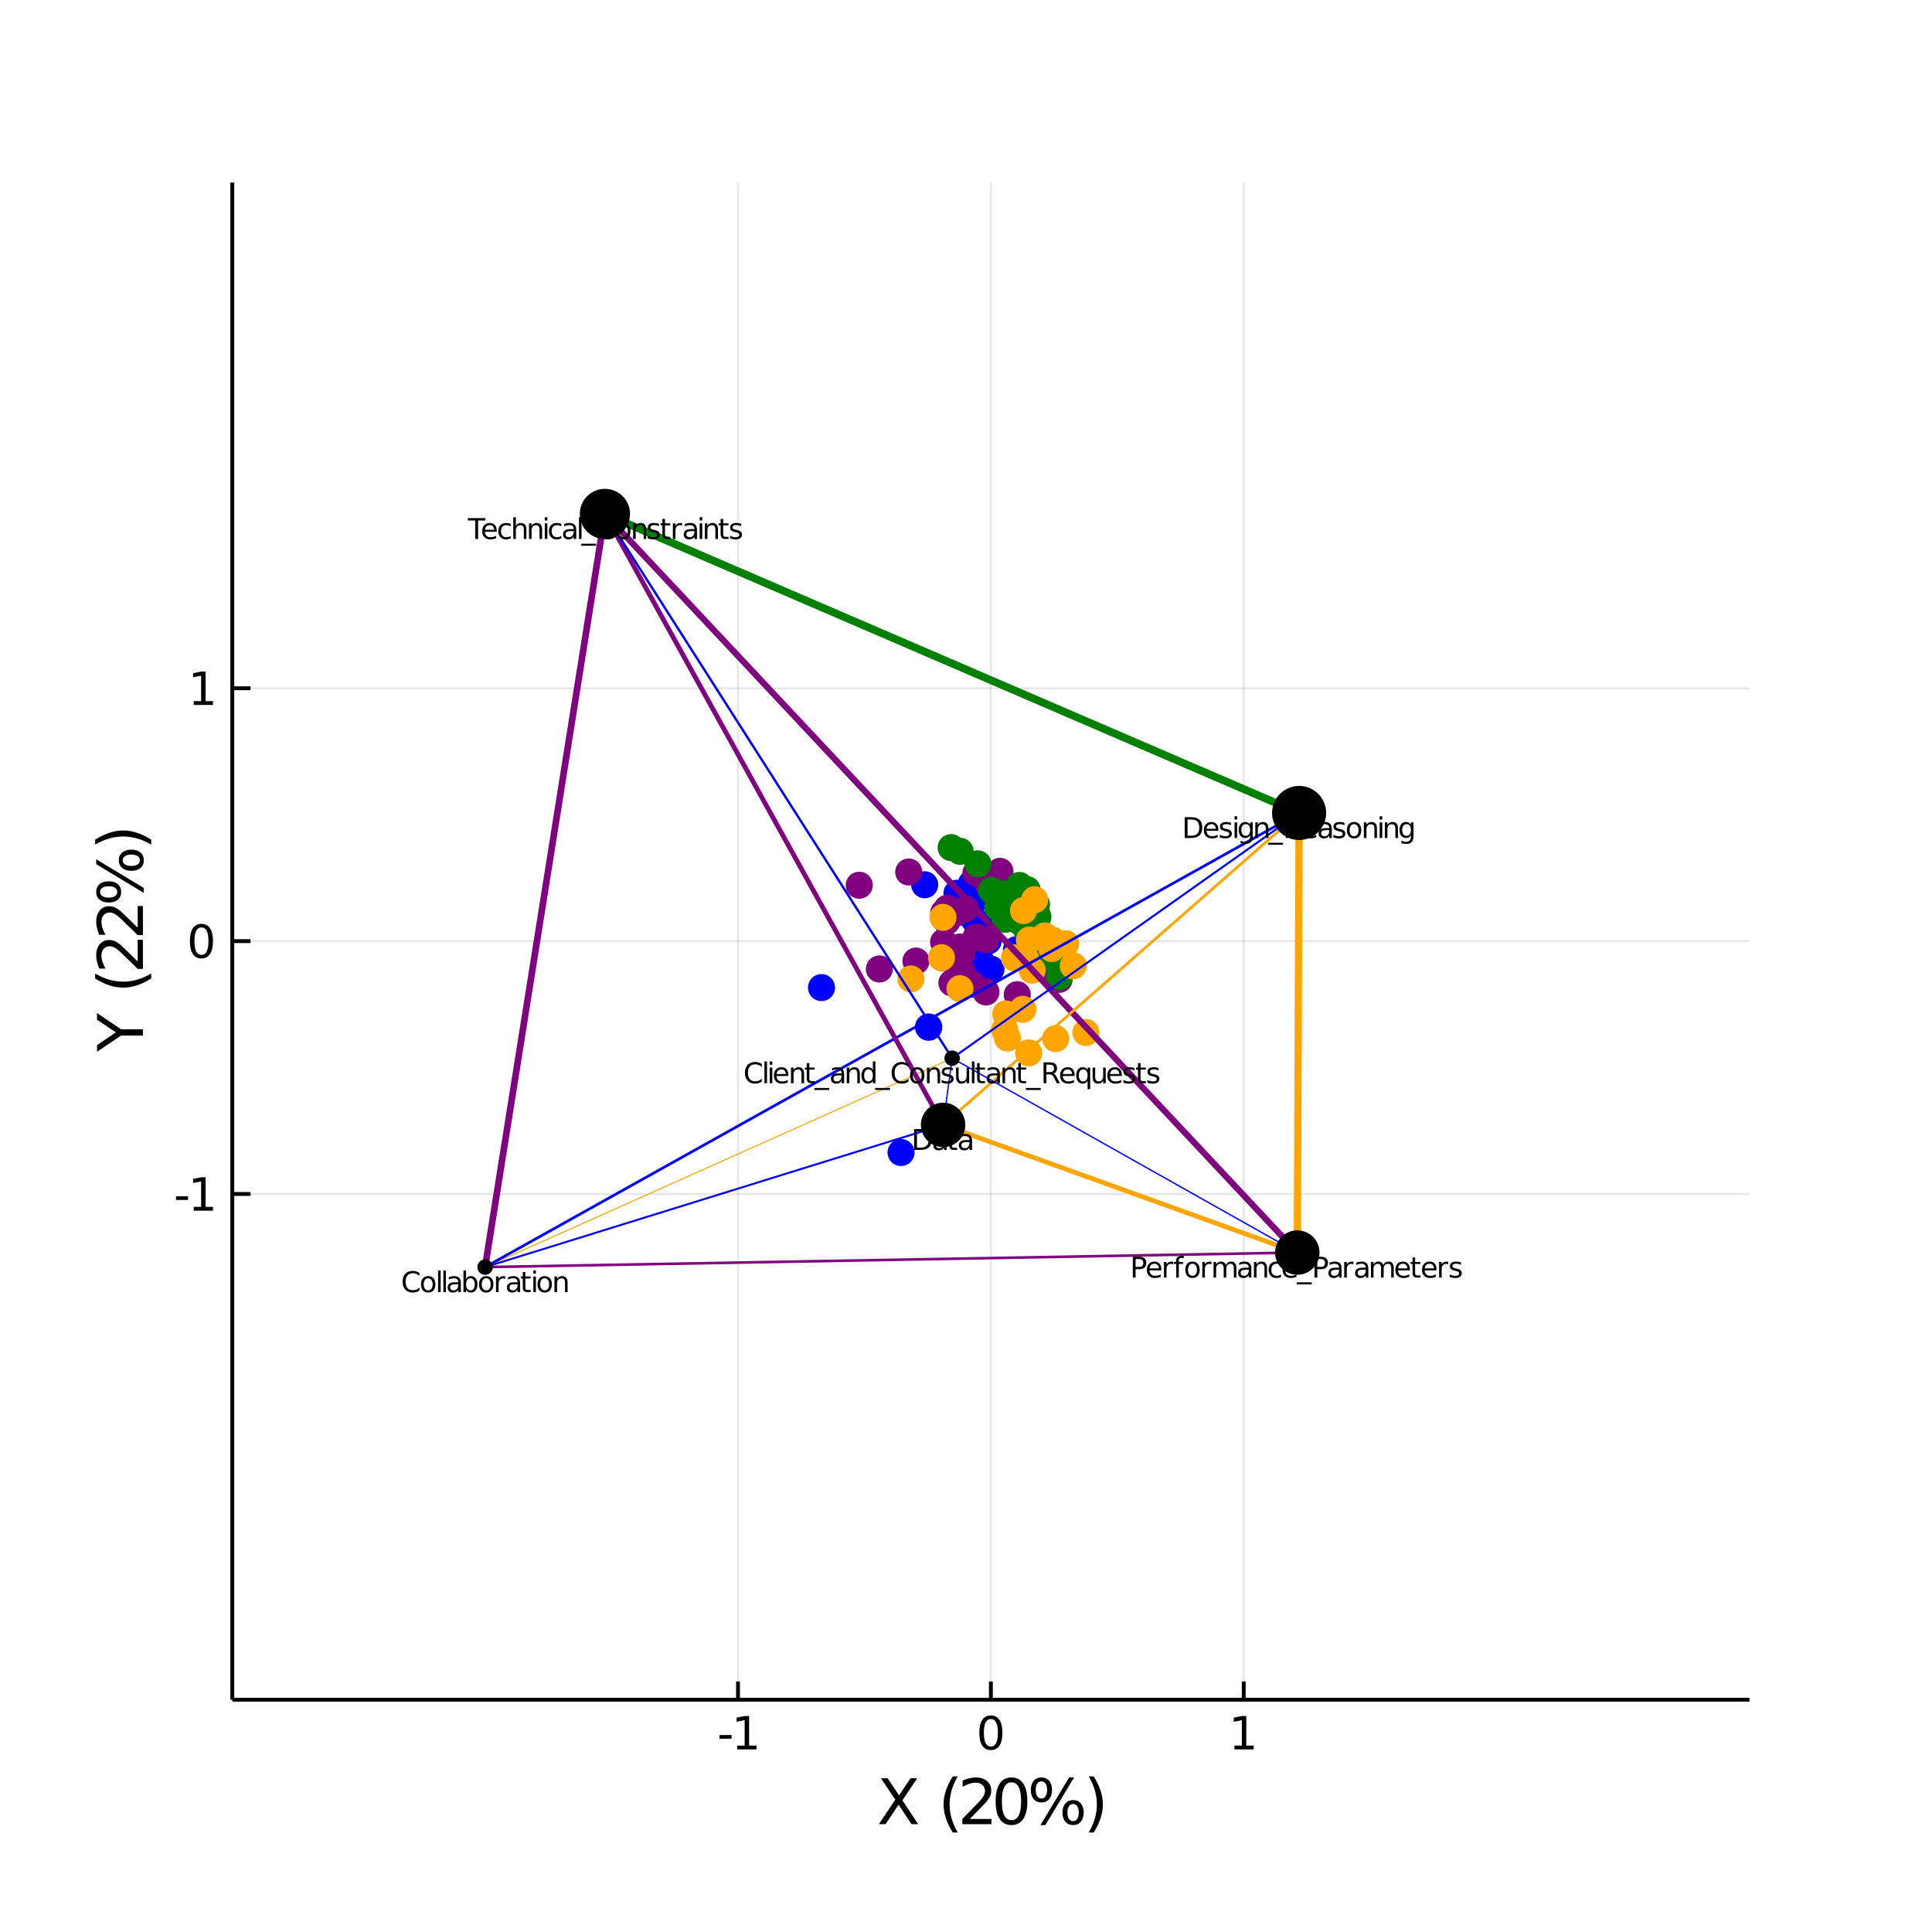 <?xml version="1.0" encoding="utf-8"?>
<svg xmlns="http://www.w3.org/2000/svg" xmlns:xlink="http://www.w3.org/1999/xlink" width="500" height="500" viewBox="0 0 2000 2000">
<rect x="0" y="0" width="2000" height="2000" fill="#333333" stroke="none"/>
<defs>
  <clipPath id="clip380">
    <rect x="0" y="0" width="2000" height="2000"/>
  </clipPath>
</defs>
<path clip-path="url(#clip380)" d="
M0 2000 L2000 2000 L2000 0 L0 0  Z
  " fill="#ffffff" fill-rule="evenodd" fill-opacity="1"/>
<defs>
  <clipPath id="clip381">
    <rect x="400" y="200" width="1401" height="1401"/>
  </clipPath>
</defs>
<path clip-path="url(#clip380)" d="
M240.472 1759.53 L1811.02 1759.53 L1811.02 188.976 L240.472 188.976  Z
  " fill="#ffffff" fill-rule="evenodd" fill-opacity="1"/>
<defs>
  <clipPath id="clip382">
    <rect x="240" y="188" width="1572" height="1572"/>
  </clipPath>
</defs>
<polyline clip-path="url(#clip382)" style="stroke:#000000; stroke-width:2; stroke-opacity:0.1; fill:none" points="
  763.99,1759.53 763.99,188.976 
  "/>
<polyline clip-path="url(#clip382)" style="stroke:#000000; stroke-width:2; stroke-opacity:0.1; fill:none" points="
  1025.75,1759.53 1025.75,188.976 
  "/>
<polyline clip-path="url(#clip382)" style="stroke:#000000; stroke-width:2; stroke-opacity:0.1; fill:none" points="
  1287.51,1759.53 1287.51,188.976 
  "/>
<polyline clip-path="url(#clip382)" style="stroke:#000000; stroke-width:2; stroke-opacity:0.1; fill:none" points="
  240.472,1236.01 1811.02,1236.01 
  "/>
<polyline clip-path="url(#clip382)" style="stroke:#000000; stroke-width:2; stroke-opacity:0.1; fill:none" points="
  240.472,974.252 1811.02,974.252 
  "/>
<polyline clip-path="url(#clip382)" style="stroke:#000000; stroke-width:2; stroke-opacity:0.1; fill:none" points="
  240.472,712.493 1811.02,712.493 
  "/>
<polyline clip-path="url(#clip380)" style="stroke:#000000; stroke-width:4; stroke-opacity:1; fill:none" points="
  240.472,1759.53 1811.02,1759.53 
  "/>
<polyline clip-path="url(#clip380)" style="stroke:#000000; stroke-width:4; stroke-opacity:1; fill:none" points="
  240.472,1759.53 240.472,188.976 
  "/>
<polyline clip-path="url(#clip380)" style="stroke:#000000; stroke-width:4; stroke-opacity:1; fill:none" points="
  763.99,1759.53 763.99,1740.68 
  "/>
<polyline clip-path="url(#clip380)" style="stroke:#000000; stroke-width:4; stroke-opacity:1; fill:none" points="
  1025.75,1759.53 1025.75,1740.68 
  "/>
<polyline clip-path="url(#clip380)" style="stroke:#000000; stroke-width:4; stroke-opacity:1; fill:none" points="
  1287.51,1759.53 1287.51,1740.68 
  "/>
<polyline clip-path="url(#clip380)" style="stroke:#000000; stroke-width:4; stroke-opacity:1; fill:none" points="
  240.472,1236.01 259.319,1236.01 
  "/>
<polyline clip-path="url(#clip380)" style="stroke:#000000; stroke-width:4; stroke-opacity:1; fill:none" points="
  240.472,974.252 259.319,974.252 
  "/>
<polyline clip-path="url(#clip380)" style="stroke:#000000; stroke-width:4; stroke-opacity:1; fill:none" points="
  240.472,712.493 259.319,712.493 
  "/>
<path clip-path="url(#clip380)" d="M 0 0 M744.858 1796.12 L757.334 1796.12 L757.334 1799.91 L744.858 1799.91 L744.858 1796.12 Z" fill="#000000" fill-rule="evenodd" fill-opacity="1" /><path clip-path="url(#clip380)" d="M 0 0 M763.214 1807.06 L770.853 1807.06 L770.853 1780.7 L762.543 1782.37 L762.543 1778.11 L770.807 1776.44 L775.482 1776.44 L775.482 1807.06 L783.121 1807.06 L783.121 1811 L763.214 1811 L763.214 1807.06 Z" fill="#000000" fill-rule="evenodd" fill-opacity="1" /><path clip-path="url(#clip380)" d="M 0 0 M1025.75 1779.52 Q1022.14 1779.52 1020.31 1783.08 Q1018.5 1786.62 1018.5 1793.75 Q1018.5 1800.86 1020.31 1804.43 Q1022.14 1807.97 1025.75 1807.97 Q1029.38 1807.97 1031.19 1804.43 Q1033.02 1800.86 1033.02 1793.75 Q1033.02 1786.62 1031.19 1783.08 Q1029.38 1779.52 1025.75 1779.52 M1025.75 1775.81 Q1031.56 1775.81 1034.61 1780.42 Q1037.69 1785 1037.69 1793.75 Q1037.69 1802.48 1034.61 1807.09 Q1031.56 1811.67 1025.75 1811.67 Q1019.94 1811.67 1016.86 1807.09 Q1013.8 1802.48 1013.8 1793.75 Q1013.8 1785 1016.86 1780.42 Q1019.94 1775.81 1025.75 1775.81 Z" fill="#000000" fill-rule="evenodd" fill-opacity="1" /><path clip-path="url(#clip380)" d="M 0 0 M1277.89 1807.06 L1285.53 1807.06 L1285.53 1780.7 L1277.22 1782.37 L1277.22 1778.11 L1285.48 1776.44 L1290.16 1776.44 L1290.16 1807.06 L1297.8 1807.06 L1297.8 1811 L1277.89 1811 L1277.89 1807.06 Z" fill="#000000" fill-rule="evenodd" fill-opacity="1" /><path clip-path="url(#clip380)" d="M 0 0 M182.209 1238.41 L194.686 1238.41 L194.686 1242.2 L182.209 1242.2 L182.209 1238.41 Z" fill="#000000" fill-rule="evenodd" fill-opacity="1" /><path clip-path="url(#clip380)" d="M 0 0 M200.565 1249.36 L208.204 1249.36 L208.204 1222.99 L199.894 1224.66 L199.894 1220.4 L208.158 1218.73 L212.834 1218.73 L212.834 1249.36 L220.472 1249.36 L220.472 1253.29 L200.565 1253.29 L200.565 1249.36 Z" fill="#000000" fill-rule="evenodd" fill-opacity="1" /><path clip-path="url(#clip380)" d="M 0 0 M208.528 960.051 Q204.917 960.051 203.088 963.615 Q201.283 967.157 201.283 974.287 Q201.283 981.393 203.088 984.958 Q204.917 988.5 208.528 988.5 Q212.162 988.5 213.968 984.958 Q215.797 981.393 215.797 974.287 Q215.797 967.157 213.968 963.615 Q212.162 960.051 208.528 960.051 M208.528 956.347 Q214.338 956.347 217.394 960.953 Q220.472 965.537 220.472 974.287 Q220.472 983.013 217.394 987.62 Q214.338 992.203 208.528 992.203 Q202.718 992.203 199.639 987.62 Q196.584 983.013 196.584 974.287 Q196.584 965.537 199.639 960.953 Q202.718 956.347 208.528 956.347 Z" fill="#000000" fill-rule="evenodd" fill-opacity="1" /><path clip-path="url(#clip380)" d="M 0 0 M200.565 725.838 L208.204 725.838 L208.204 699.473 L199.894 701.139 L199.894 696.88 L208.158 695.213 L212.834 695.213 L212.834 725.838 L220.472 725.838 L220.472 729.773 L200.565 729.773 L200.565 725.838 Z" fill="#000000" fill-rule="evenodd" fill-opacity="1" /><path clip-path="url(#clip380)" d="M 0 0 M911.977 1840.87 L918.884 1840.87 L930.692 1858.54 L942.564 1840.87 L949.471 1840.87 L934.193 1863.69 L950.489 1888.39 L943.583 1888.39 L930.215 1868.18 L916.751 1888.39 L909.813 1888.39 L926.777 1863.02 L911.977 1840.87 Z" fill="#000000" fill-rule="evenodd" fill-opacity="1" /><path clip-path="url(#clip380)" d="M 0 0 M991.421 1838.93 Q987.156 1846.25 985.087 1853.41 Q983.018 1860.57 983.018 1867.93 Q983.018 1875.28 985.087 1882.5 Q987.188 1889.7 991.421 1896.99 L986.328 1896.99 Q981.554 1889.51 979.167 1882.28 Q976.812 1875.06 976.812 1867.93 Q976.812 1860.83 979.167 1853.63 Q981.522 1846.44 986.328 1838.93 L991.421 1838.93 Z" fill="#000000" fill-rule="evenodd" fill-opacity="1" /><path clip-path="url(#clip380)" d="M 0 0 M1003.93 1882.98 L1026.37 1882.98 L1026.37 1888.39 L996.195 1888.39 L996.195 1882.98 Q999.856 1879.19 1006.16 1872.83 Q1012.49 1866.43 1014.11 1864.58 Q1017.2 1861.11 1018.41 1858.73 Q1019.65 1856.31 1019.65 1853.98 Q1019.65 1850.2 1016.98 1847.81 Q1014.34 1845.42 1010.07 1845.42 Q1007.05 1845.42 1003.67 1846.47 Q1000.33 1847.52 996.514 1849.66 L996.514 1843.16 Q1000.4 1841.6 1003.77 1840.81 Q1007.14 1840.01 1009.95 1840.01 Q1017.33 1840.01 1021.72 1843.7 Q1026.11 1847.4 1026.11 1853.57 Q1026.11 1856.5 1025 1859.14 Q1023.92 1861.75 1021.02 1865.32 Q1020.23 1866.24 1015.96 1870.66 Q1011.7 1875.06 1003.93 1882.98 Z" fill="#000000" fill-rule="evenodd" fill-opacity="1" /><path clip-path="url(#clip380)" d="M 0 0 M1047.09 1845.1 Q1042.12 1845.1 1039.61 1850.01 Q1037.13 1854.88 1037.13 1864.68 Q1037.13 1874.45 1039.61 1879.35 Q1042.12 1884.22 1047.09 1884.22 Q1052.09 1884.22 1054.57 1879.35 Q1057.08 1874.45 1057.08 1864.68 Q1057.08 1854.88 1054.57 1850.01 Q1052.09 1845.1 1047.09 1845.1 M1047.09 1840.01 Q1055.08 1840.01 1059.28 1846.35 Q1063.51 1852.65 1063.51 1864.68 Q1063.51 1876.68 1059.28 1883.01 Q1055.08 1889.31 1047.09 1889.31 Q1039.1 1889.31 1034.87 1883.01 Q1030.67 1876.68 1030.67 1864.68 Q1030.67 1852.65 1034.87 1846.35 Q1039.1 1840.01 1047.09 1840.01 Z" fill="#000000" fill-rule="evenodd" fill-opacity="1" /><path clip-path="url(#clip380)" d="M 0 0 M1110.91 1867.48 Q1108.14 1867.48 1106.54 1869.84 Q1104.99 1872.19 1104.99 1876.39 Q1104.99 1880.53 1106.54 1882.92 Q1108.14 1885.27 1110.91 1885.27 Q1113.61 1885.27 1115.17 1882.92 Q1116.76 1880.53 1116.76 1876.39 Q1116.76 1872.22 1115.17 1869.87 Q1113.61 1867.48 1110.91 1867.48 M1110.91 1863.44 Q1115.93 1863.44 1118.89 1866.94 Q1121.85 1870.44 1121.85 1876.39 Q1121.85 1882.34 1118.86 1885.85 Q1115.9 1889.31 1110.91 1889.31 Q1105.81 1889.31 1102.85 1885.85 Q1099.89 1882.34 1099.89 1876.39 Q1099.89 1870.41 1102.85 1866.94 Q1105.84 1863.44 1110.91 1863.44 M1078.06 1844.05 Q1075.32 1844.05 1073.73 1846.44 Q1072.17 1848.8 1072.17 1852.93 Q1072.17 1857.14 1073.73 1859.49 Q1075.29 1861.85 1078.06 1861.85 Q1080.83 1861.85 1082.39 1859.49 Q1083.98 1857.14 1083.98 1852.93 Q1083.98 1848.83 1082.39 1846.44 Q1080.8 1844.05 1078.06 1844.05 M1106.8 1840.01 L1111.89 1840.01 L1082.16 1889.31 L1077.07 1889.31 L1106.8 1840.01 M1078.06 1840.01 Q1083.09 1840.01 1086.08 1843.51 Q1089.07 1846.98 1089.07 1852.93 Q1089.07 1858.95 1086.08 1862.42 Q1083.12 1865.89 1078.06 1865.89 Q1073 1865.89 1070.04 1862.42 Q1067.11 1858.92 1067.11 1852.93 Q1067.11 1847.01 1070.07 1843.51 Q1073.03 1840.01 1078.06 1840.01 Z" fill="#000000" fill-rule="evenodd" fill-opacity="1" /><path clip-path="url(#clip380)" d="M 0 0 M1127.07 1838.93 L1132.17 1838.93 Q1136.94 1846.44 1139.3 1853.63 Q1141.68 1860.83 1141.68 1867.93 Q1141.68 1875.06 1139.3 1882.28 Q1136.94 1889.51 1132.17 1896.99 L1127.07 1896.99 Q1131.31 1889.7 1133.38 1882.5 Q1135.48 1875.28 1135.48 1867.93 Q1135.48 1860.57 1133.38 1853.41 Q1131.31 1846.25 1127.07 1838.93 Z" fill="#000000" fill-rule="evenodd" fill-opacity="1" /><path clip-path="url(#clip380)" d="M 0 0 M100.433 1088.79 L100.433 1081.88 L119.975 1068.7 L100.433 1055.62 L100.433 1048.71 L125.323 1065.52 L147.953 1065.52 L147.953 1071.98 L125.323 1071.98 L100.433 1088.79 Z" fill="#000000" fill-rule="evenodd" fill-opacity="1" /><path clip-path="url(#clip380)" d="M 0 0 M98.491 1007.78 Q105.812 1012.05 112.973 1014.12 Q120.135 1016.19 127.487 1016.19 Q134.839 1016.19 142.064 1014.12 Q149.258 1012.02 156.546 1007.78 L156.546 1012.88 Q149.067 1017.65 141.842 1020.04 Q134.617 1022.39 127.487 1022.39 Q120.389 1022.39 113.196 1020.04 Q106.003 1017.68 98.491 1012.88 L98.491 1007.78 Z" fill="#000000" fill-rule="evenodd" fill-opacity="1" /><path clip-path="url(#clip380)" d="M 0 0 M142.542 995.275 L142.542 972.836 L147.953 972.836 L147.953 1003.01 L142.542 1003.01 Q138.754 999.349 132.389 993.047 Q125.991 986.713 124.145 985.09 Q120.676 982.002 118.289 980.793 Q115.87 979.551 113.546 979.551 Q109.759 979.551 107.371 982.225 Q104.984 984.867 104.984 989.132 Q104.984 992.156 106.035 995.529 Q107.085 998.871 109.217 1002.69 L102.724 1002.69 Q101.165 998.808 100.369 995.434 Q99.573 992.06 99.573 989.259 Q99.573 981.875 103.265 977.483 Q106.958 973.09 113.132 973.09 Q116.061 973.09 118.702 974.204 Q121.312 975.286 124.877 978.183 Q125.8 978.979 130.224 983.244 Q134.617 987.509 142.542 995.275 Z" fill="#000000" fill-rule="evenodd" fill-opacity="1" /><path clip-path="url(#clip380)" d="M 0 0 M142.542 960.327 L142.542 937.888 L147.953 937.888 L147.953 968.061 L142.542 968.061 Q138.754 964.401 132.389 958.099 Q125.991 951.765 124.145 950.142 Q120.676 947.054 118.289 945.845 Q115.87 944.604 113.546 944.604 Q109.759 944.604 107.371 947.277 Q104.984 949.919 104.984 954.184 Q104.984 957.208 106.035 960.582 Q107.085 963.924 109.217 967.743 L102.724 967.743 Q101.165 963.86 100.369 960.486 Q99.573 957.112 99.573 954.311 Q99.573 946.927 103.265 942.535 Q106.958 938.142 113.132 938.142 Q116.061 938.142 118.702 939.256 Q121.312 940.339 124.877 943.235 Q125.8 944.031 130.224 948.296 Q134.617 952.561 142.542 960.327 Z" fill="#000000" fill-rule="evenodd" fill-opacity="1" /><path clip-path="url(#clip380)" d="M 0 0 M127.041 890.495 Q127.041 893.264 129.397 894.856 Q131.752 896.415 135.953 896.415 Q140.091 896.415 142.478 894.856 Q144.834 893.264 144.834 890.495 Q144.834 887.79 142.478 886.23 Q140.091 884.639 135.953 884.639 Q131.784 884.639 129.429 886.23 Q127.041 887.79 127.041 890.495 M122.999 890.495 Q122.999 885.466 126.5 882.506 Q130.001 879.546 135.953 879.546 Q141.905 879.546 145.406 882.538 Q148.876 885.498 148.876 890.495 Q148.876 895.588 145.406 898.548 Q141.905 901.508 135.953 901.508 Q129.97 901.508 126.5 898.548 Q122.999 895.556 122.999 890.495 M103.616 923.342 Q103.616 926.079 106.003 927.671 Q108.358 929.231 112.496 929.231 Q116.697 929.231 119.052 927.671 Q121.408 926.111 121.408 923.342 Q121.408 920.573 119.052 919.014 Q116.697 917.422 112.496 917.422 Q108.39 917.422 106.003 919.014 Q103.616 920.605 103.616 923.342 M99.573 894.601 L99.573 889.508 L148.876 919.236 L148.876 924.329 L99.573 894.601 M99.573 923.342 Q99.573 918.313 103.075 915.321 Q106.544 912.33 112.496 912.33 Q118.511 912.33 121.981 915.321 Q125.45 918.281 125.45 923.342 Q125.45 928.403 121.981 931.363 Q118.48 934.291 112.496 934.291 Q106.576 934.291 103.075 931.331 Q99.573 928.371 99.573 923.342 Z" fill="#000000" fill-rule="evenodd" fill-opacity="1" /><path clip-path="url(#clip380)" d="M 0 0 M98.491 874.326 L98.491 869.234 Q106.003 864.459 113.196 862.104 Q120.389 859.717 127.487 859.717 Q134.617 859.717 141.842 862.104 Q149.067 864.459 156.546 869.234 L156.546 874.326 Q149.258 870.093 142.064 868.024 Q134.839 865.924 127.487 865.924 Q120.135 865.924 112.973 868.024 Q105.812 870.093 98.491 874.326 Z" fill="#000000" fill-rule="evenodd" fill-opacity="1" /><circle clip-path="url(#clip382)" cx="1030.66" cy="931.01" r="14" fill="#0000ff" fill-rule="evenodd" fill-opacity="1" stroke="none"/>
<circle clip-path="url(#clip382)" cx="1008.78" cy="952.492" r="14" fill="#0000ff" fill-rule="evenodd" fill-opacity="1" stroke="none"/>
<circle clip-path="url(#clip382)" cx="1007.2" cy="989.854" r="14" fill="#0000ff" fill-rule="evenodd" fill-opacity="1" stroke="none"/>
<circle clip-path="url(#clip382)" cx="1020.76" cy="966.743" r="14" fill="#0000ff" fill-rule="evenodd" fill-opacity="1" stroke="none"/>
<circle clip-path="url(#clip382)" cx="961.316" cy="1063.26" r="14" fill="#0000ff" fill-rule="evenodd" fill-opacity="1" stroke="none"/>
<circle clip-path="url(#clip382)" cx="1000.31" cy="1004.04" r="14" fill="#0000ff" fill-rule="evenodd" fill-opacity="1" stroke="none"/>
<circle clip-path="url(#clip382)" cx="850.42" cy="1022.35" r="14" fill="#0000ff" fill-rule="evenodd" fill-opacity="1" stroke="none"/>
<circle clip-path="url(#clip382)" cx="998.542" cy="1003.64" r="14" fill="#0000ff" fill-rule="evenodd" fill-opacity="1" stroke="none"/>
<circle clip-path="url(#clip382)" cx="1025.83" cy="1003.22" r="14" fill="#0000ff" fill-rule="evenodd" fill-opacity="1" stroke="none"/>
<circle clip-path="url(#clip382)" cx="1014.87" cy="993.845" r="14" fill="#0000ff" fill-rule="evenodd" fill-opacity="1" stroke="none"/>
<circle clip-path="url(#clip382)" cx="932.739" cy="1193.08" r="14" fill="#0000ff" fill-rule="evenodd" fill-opacity="1" stroke="none"/>
<circle clip-path="url(#clip382)" cx="1036.36" cy="950.409" r="14" fill="#0000ff" fill-rule="evenodd" fill-opacity="1" stroke="none"/>
<circle clip-path="url(#clip382)" cx="994.883" cy="984.965" r="14" fill="#0000ff" fill-rule="evenodd" fill-opacity="1" stroke="none"/>
<circle clip-path="url(#clip382)" cx="961.316" cy="1063.26" r="14" fill="#0000ff" fill-rule="evenodd" fill-opacity="1" stroke="none"/>
<circle clip-path="url(#clip382)" cx="1022.91" cy="974.021" r="14" fill="#0000ff" fill-rule="evenodd" fill-opacity="1" stroke="none"/>
<circle clip-path="url(#clip382)" cx="1011.43" cy="929.666" r="14" fill="#0000ff" fill-rule="evenodd" fill-opacity="1" stroke="none"/>
<circle clip-path="url(#clip382)" cx="990.667" cy="924.694" r="14" fill="#0000ff" fill-rule="evenodd" fill-opacity="1" stroke="none"/>
<circle clip-path="url(#clip382)" cx="1004.91" cy="939.072" r="14" fill="#0000ff" fill-rule="evenodd" fill-opacity="1" stroke="none"/>
<circle clip-path="url(#clip382)" cx="1005.68" cy="914.624" r="14" fill="#0000ff" fill-rule="evenodd" fill-opacity="1" stroke="none"/>
<circle clip-path="url(#clip382)" cx="1017.86" cy="956.819" r="14" fill="#0000ff" fill-rule="evenodd" fill-opacity="1" stroke="none"/>
<circle clip-path="url(#clip382)" cx="957.25" cy="915.904" r="14" fill="#0000ff" fill-rule="evenodd" fill-opacity="1" stroke="none"/>
<circle clip-path="url(#clip382)" cx="1071.84" cy="966.555" r="14" fill="#0000ff" fill-rule="evenodd" fill-opacity="1" stroke="none"/>
<circle clip-path="url(#clip382)" cx="1067.63" cy="931.425" r="14" fill="#0000ff" fill-rule="evenodd" fill-opacity="1" stroke="none"/>
<circle clip-path="url(#clip382)" cx="1068.89" cy="952.327" r="14" fill="#0000ff" fill-rule="evenodd" fill-opacity="1" stroke="none"/>
<circle clip-path="url(#clip382)" cx="1052.27" cy="983.093" r="14" fill="#0000ff" fill-rule="evenodd" fill-opacity="1" stroke="none"/>
<circle clip-path="url(#clip382)" cx="1055.97" cy="936.898" r="14" fill="#0000ff" fill-rule="evenodd" fill-opacity="1" stroke="none"/>
<circle clip-path="url(#clip382)" cx="989.594" cy="945.409" r="14" fill="#800080" fill-rule="evenodd" fill-opacity="1" stroke="none"/>
<circle clip-path="url(#clip382)" cx="1010.42" cy="970.137" r="14" fill="#800080" fill-rule="evenodd" fill-opacity="1" stroke="none"/>
<circle clip-path="url(#clip382)" cx="940.7" cy="902.695" r="14" fill="#800080" fill-rule="evenodd" fill-opacity="1" stroke="none"/>
<circle clip-path="url(#clip382)" cx="1010.29" cy="903.649" r="14" fill="#800080" fill-rule="evenodd" fill-opacity="1" stroke="none"/>
<circle clip-path="url(#clip382)" cx="1020.5" cy="972.747" r="14" fill="#800080" fill-rule="evenodd" fill-opacity="1" stroke="none"/>
<circle clip-path="url(#clip382)" cx="1035.16" cy="902.016" r="14" fill="#800080" fill-rule="evenodd" fill-opacity="1" stroke="none"/>
<circle clip-path="url(#clip382)" cx="999.433" cy="940.875" r="14" fill="#800080" fill-rule="evenodd" fill-opacity="1" stroke="none"/>
<circle clip-path="url(#clip382)" cx="1021.95" cy="913.751" r="14" fill="#800080" fill-rule="evenodd" fill-opacity="1" stroke="none"/>
<circle clip-path="url(#clip382)" cx="995.967" cy="1005.69" r="14" fill="#800080" fill-rule="evenodd" fill-opacity="1" stroke="none"/>
<circle clip-path="url(#clip382)" cx="976.83" cy="975.269" r="14" fill="#800080" fill-rule="evenodd" fill-opacity="1" stroke="none"/>
<circle clip-path="url(#clip382)" cx="1062.5" cy="961.934" r="14" fill="#800080" fill-rule="evenodd" fill-opacity="1" stroke="none"/>
<circle clip-path="url(#clip382)" cx="1020.66" cy="1026.87" r="14" fill="#800080" fill-rule="evenodd" fill-opacity="1" stroke="none"/>
<circle clip-path="url(#clip382)" cx="1053.07" cy="1029.69" r="14" fill="#800080" fill-rule="evenodd" fill-opacity="1" stroke="none"/>
<circle clip-path="url(#clip382)" cx="1096.4" cy="1013.84" r="14" fill="#800080" fill-rule="evenodd" fill-opacity="1" stroke="none"/>
<circle clip-path="url(#clip382)" cx="1006.32" cy="1018.82" r="14" fill="#800080" fill-rule="evenodd" fill-opacity="1" stroke="none"/>
<circle clip-path="url(#clip382)" cx="1083.64" cy="1001.32" r="14" fill="#800080" fill-rule="evenodd" fill-opacity="1" stroke="none"/>
<circle clip-path="url(#clip382)" cx="980.639" cy="940.241" r="14" fill="#800080" fill-rule="evenodd" fill-opacity="1" stroke="none"/>
<circle clip-path="url(#clip382)" cx="993.887" cy="980.374" r="14" fill="#800080" fill-rule="evenodd" fill-opacity="1" stroke="none"/>
<circle clip-path="url(#clip382)" cx="948.224" cy="994.937" r="14" fill="#800080" fill-rule="evenodd" fill-opacity="1" stroke="none"/>
<circle clip-path="url(#clip382)" cx="910.319" cy="1003.08" r="14" fill="#800080" fill-rule="evenodd" fill-opacity="1" stroke="none"/>
<circle clip-path="url(#clip382)" cx="889.49" cy="916.4" r="14" fill="#800080" fill-rule="evenodd" fill-opacity="1" stroke="none"/>
<circle clip-path="url(#clip382)" cx="996.135" cy="986.453" r="14" fill="#800080" fill-rule="evenodd" fill-opacity="1" stroke="none"/>
<circle clip-path="url(#clip382)" cx="977.014" cy="944.677" r="14" fill="#800080" fill-rule="evenodd" fill-opacity="1" stroke="none"/>
<circle clip-path="url(#clip382)" cx="985.413" cy="1017.53" r="14" fill="#800080" fill-rule="evenodd" fill-opacity="1" stroke="none"/>
<circle clip-path="url(#clip382)" cx="980.147" cy="953.877" r="14" fill="#800080" fill-rule="evenodd" fill-opacity="1" stroke="none"/>
<circle clip-path="url(#clip382)" cx="975.62" cy="991.556" r="14" fill="#800080" fill-rule="evenodd" fill-opacity="1" stroke="none"/>
<circle clip-path="url(#clip382)" cx="984.597" cy="877.453" r="14" fill="#008000" fill-rule="evenodd" fill-opacity="1" stroke="none"/>
<circle clip-path="url(#clip382)" cx="993.898" cy="881.269" r="14" fill="#008000" fill-rule="evenodd" fill-opacity="1" stroke="none"/>
<circle clip-path="url(#clip382)" cx="1063.58" cy="963.258" r="14" fill="#008000" fill-rule="evenodd" fill-opacity="1" stroke="none"/>
<circle clip-path="url(#clip382)" cx="1012.31" cy="894.271" r="14" fill="#008000" fill-rule="evenodd" fill-opacity="1" stroke="none"/>
<circle clip-path="url(#clip382)" cx="1097.89" cy="986.926" r="14" fill="#008000" fill-rule="evenodd" fill-opacity="1" stroke="none"/>
<circle clip-path="url(#clip382)" cx="1039.79" cy="925.363" r="14" fill="#008000" fill-rule="evenodd" fill-opacity="1" stroke="none"/>
<circle clip-path="url(#clip382)" cx="1054.95" cy="924.497" r="14" fill="#008000" fill-rule="evenodd" fill-opacity="1" stroke="none"/>
<circle clip-path="url(#clip382)" cx="1054.35" cy="953.285" r="14" fill="#008000" fill-rule="evenodd" fill-opacity="1" stroke="none"/>
<circle clip-path="url(#clip382)" cx="1059.93" cy="957.117" r="14" fill="#008000" fill-rule="evenodd" fill-opacity="1" stroke="none"/>
<circle clip-path="url(#clip382)" cx="1032.96" cy="939.435" r="14" fill="#008000" fill-rule="evenodd" fill-opacity="1" stroke="none"/>
<circle clip-path="url(#clip382)" cx="1055.26" cy="916.628" r="14" fill="#008000" fill-rule="evenodd" fill-opacity="1" stroke="none"/>
<circle clip-path="url(#clip382)" cx="1052.06" cy="947.126" r="14" fill="#008000" fill-rule="evenodd" fill-opacity="1" stroke="none"/>
<circle clip-path="url(#clip382)" cx="1026.22" cy="921.735" r="14" fill="#008000" fill-rule="evenodd" fill-opacity="1" stroke="none"/>
<circle clip-path="url(#clip382)" cx="1056.77" cy="925.988" r="14" fill="#008000" fill-rule="evenodd" fill-opacity="1" stroke="none"/>
<circle clip-path="url(#clip382)" cx="1074.48" cy="949.022" r="14" fill="#008000" fill-rule="evenodd" fill-opacity="1" stroke="none"/>
<circle clip-path="url(#clip382)" cx="1063.14" cy="920.885" r="14" fill="#008000" fill-rule="evenodd" fill-opacity="1" stroke="none"/>
<circle clip-path="url(#clip382)" cx="1072.97" cy="936.121" r="14" fill="#008000" fill-rule="evenodd" fill-opacity="1" stroke="none"/>
<circle clip-path="url(#clip382)" cx="1060.33" cy="932.888" r="14" fill="#008000" fill-rule="evenodd" fill-opacity="1" stroke="none"/>
<circle clip-path="url(#clip382)" cx="1077.47" cy="992.97" r="14" fill="#008000" fill-rule="evenodd" fill-opacity="1" stroke="none"/>
<circle clip-path="url(#clip382)" cx="1040.66" cy="951.689" r="14" fill="#008000" fill-rule="evenodd" fill-opacity="1" stroke="none"/>
<circle clip-path="url(#clip382)" cx="1065.54" cy="973.804" r="14" fill="#008000" fill-rule="evenodd" fill-opacity="1" stroke="none"/>
<circle clip-path="url(#clip382)" cx="1096.85" cy="1010.93" r="14" fill="#008000" fill-rule="evenodd" fill-opacity="1" stroke="none"/>
<circle clip-path="url(#clip382)" cx="1103.17" cy="976.886" r="14" fill="#ffa500" fill-rule="evenodd" fill-opacity="1" stroke="none"/>
<circle clip-path="url(#clip382)" cx="1081.69" cy="968.869" r="14" fill="#ffa500" fill-rule="evenodd" fill-opacity="1" stroke="none"/>
<circle clip-path="url(#clip382)" cx="1068.49" cy="1004.38" r="14" fill="#ffa500" fill-rule="evenodd" fill-opacity="1" stroke="none"/>
<circle clip-path="url(#clip382)" cx="1065.69" cy="973.087" r="14" fill="#ffa500" fill-rule="evenodd" fill-opacity="1" stroke="none"/>
<circle clip-path="url(#clip382)" cx="1058.82" cy="1044.84" r="14" fill="#ffa500" fill-rule="evenodd" fill-opacity="1" stroke="none"/>
<circle clip-path="url(#clip382)" cx="1059.54" cy="942.607" r="14" fill="#ffa500" fill-rule="evenodd" fill-opacity="1" stroke="none"/>
<circle clip-path="url(#clip382)" cx="1050.19" cy="991.633" r="14" fill="#ffa500" fill-rule="evenodd" fill-opacity="1" stroke="none"/>
<circle clip-path="url(#clip382)" cx="1111.04" cy="999.803" r="14" fill="#ffa500" fill-rule="evenodd" fill-opacity="1" stroke="none"/>
<circle clip-path="url(#clip382)" cx="1062.08" cy="993.311" r="14" fill="#ffa500" fill-rule="evenodd" fill-opacity="1" stroke="none"/>
<circle clip-path="url(#clip382)" cx="1124.1" cy="1068.86" r="14" fill="#ffa500" fill-rule="evenodd" fill-opacity="1" stroke="none"/>
<circle clip-path="url(#clip382)" cx="1090.09" cy="973.52" r="14" fill="#ffa500" fill-rule="evenodd" fill-opacity="1" stroke="none"/>
<circle clip-path="url(#clip382)" cx="1071.09" cy="931.365" r="14" fill="#ffa500" fill-rule="evenodd" fill-opacity="1" stroke="none"/>
<circle clip-path="url(#clip382)" cx="1088.87" cy="981.877" r="14" fill="#ffa500" fill-rule="evenodd" fill-opacity="1" stroke="none"/>
<circle clip-path="url(#clip382)" cx="1041.18" cy="1049.63" r="14" fill="#ffa500" fill-rule="evenodd" fill-opacity="1" stroke="none"/>
<circle clip-path="url(#clip382)" cx="1042.94" cy="1074.6" r="14" fill="#ffa500" fill-rule="evenodd" fill-opacity="1" stroke="none"/>
<circle clip-path="url(#clip382)" cx="1040.03" cy="1066.03" r="14" fill="#ffa500" fill-rule="evenodd" fill-opacity="1" stroke="none"/>
<circle clip-path="url(#clip382)" cx="1064.86" cy="1089.96" r="14" fill="#ffa500" fill-rule="evenodd" fill-opacity="1" stroke="none"/>
<circle clip-path="url(#clip382)" cx="1092.81" cy="1075.18" r="14" fill="#ffa500" fill-rule="evenodd" fill-opacity="1" stroke="none"/>
<circle clip-path="url(#clip382)" cx="993.764" cy="1023.53" r="14" fill="#ffa500" fill-rule="evenodd" fill-opacity="1" stroke="none"/>
<circle clip-path="url(#clip382)" cx="976.144" cy="949.672" r="14" fill="#ffa500" fill-rule="evenodd" fill-opacity="1" stroke="none"/>
<circle clip-path="url(#clip382)" cx="942.955" cy="1013.4" r="14" fill="#ffa500" fill-rule="evenodd" fill-opacity="1" stroke="none"/>
<circle clip-path="url(#clip382)" cx="974.657" cy="991.38" r="14" fill="#ffa500" fill-rule="evenodd" fill-opacity="1" stroke="none"/>
<polyline clip-path="url(#clip382)" style="stroke:#800080; stroke-width:6.446; stroke-opacity:1; fill:none" points="
  626.217,532.034 1342.95,1296.64 
  "/>
<polyline clip-path="url(#clip382)" style="stroke:#0000ff; stroke-width:1.344; stroke-opacity:1; fill:none" points="
  976.299,1164.5 985.661,1095.44 
  "/>
<polyline clip-path="url(#clip382)" style="stroke:#ffa500; stroke-width:1.081; stroke-opacity:1; fill:none" points="
  502.166,1311.7 985.661,1095.44 
  "/>
<polyline clip-path="url(#clip382)" style="stroke:#0000ff; stroke-width:2.798; stroke-opacity:1; fill:none" points="
  502.166,1311.7 1344.84,841.586 
  "/>
<polyline clip-path="url(#clip382)" style="stroke:#ffa500; stroke-width:4.849; stroke-opacity:1; fill:none" points="
  976.299,1164.5 1342.95,1296.64 
  "/>
<polyline clip-path="url(#clip382)" style="stroke:#0000ff; stroke-width:2.015; stroke-opacity:1; fill:none" points="
  502.166,1311.7 976.299,1164.5 
  "/>
<polyline clip-path="url(#clip382)" style="stroke:#ffa500; stroke-width:2.843; stroke-opacity:1; fill:none" points="
  976.299,1164.5 1344.84,841.586 
  "/>
<polyline clip-path="url(#clip382)" style="stroke:#0000ff; stroke-width:2.122; stroke-opacity:1; fill:none" points="
  985.661,1095.44 1344.84,841.586 
  "/>
<polyline clip-path="url(#clip382)" style="stroke:#800080; stroke-width:6.831; stroke-opacity:1; fill:none" points="
  502.166,1311.7 626.217,532.034 
  "/>
<polyline clip-path="url(#clip382)" style="stroke:#0000ff; stroke-width:1.422; stroke-opacity:1; fill:none" points="
  985.661,1095.44 1342.95,1296.64 
  "/>
<polyline clip-path="url(#clip382)" style="stroke:#ffa500; stroke-width:7.466; stroke-opacity:1; fill:none" points="
  1342.95,1296.64 1344.84,841.586 
  "/>
<polyline clip-path="url(#clip382)" style="stroke:#800080; stroke-width:4.921; stroke-opacity:1; fill:none" points="
  626.217,532.034 976.299,1164.5 
  "/>
<polyline clip-path="url(#clip382)" style="stroke:#0000ff; stroke-width:2.424; stroke-opacity:1; fill:none" points="
  626.217,532.034 985.661,1095.44 
  "/>
<polyline clip-path="url(#clip382)" style="stroke:#800080; stroke-width:2.744; stroke-opacity:1; fill:none" points="
  502.166,1311.7 1342.95,1296.64 
  "/>
<polyline clip-path="url(#clip382)" style="stroke:#008000; stroke-width:8; stroke-opacity:1; fill:none" points="
  626.217,532.034 1344.84,841.586 
  "/>
<circle clip-path="url(#clip382)" cx="976.299" cy="1164.5" r="23" fill="#000000" fill-rule="evenodd" fill-opacity="1" stroke="none"/>
<circle clip-path="url(#clip382)" cx="626.217" cy="532.034" r="26" fill="#000000" fill-rule="evenodd" fill-opacity="1" stroke="none"/>
<circle clip-path="url(#clip382)" cx="1342.95" cy="1296.64" r="23" fill="#000000" fill-rule="evenodd" fill-opacity="1" stroke="none"/>
<circle clip-path="url(#clip382)" cx="985.661" cy="1095.44" r="8" fill="#000000" fill-rule="evenodd" fill-opacity="1" stroke="none"/>
<circle clip-path="url(#clip382)" cx="1344.84" cy="841.586" r="28" fill="#000000" fill-rule="evenodd" fill-opacity="1" stroke="none"/>
<circle clip-path="url(#clip382)" cx="502.166" cy="1311.7" r="8" fill="#000000" fill-rule="evenodd" fill-opacity="1" stroke="none"/>
<path clip-path="url(#clip380)" d="M 0 0 M949.224 1171.22 L949.224 1188.02 L952.754 1188.02 Q957.224 1188.02 959.293 1185.99 Q961.376 1183.97 961.376 1179.6 Q961.376 1175.26 959.293 1173.25 Q957.224 1171.22 952.754 1171.22 L949.224 1171.22 M946.301 1168.82 L952.305 1168.82 Q958.584 1168.82 961.521 1171.44 Q964.458 1174.04 964.458 1179.6 Q964.458 1185.18 961.506 1187.8 Q958.555 1190.42 952.305 1190.42 L946.301 1190.42 L946.301 1168.82 Z" fill="#000000" fill-rule="evenodd" fill-opacity="1" /><path clip-path="url(#clip380)" d="M 0 0 M974.614 1182.27 Q971.388 1182.27 970.144 1183.01 Q968.899 1183.75 968.899 1185.53 Q968.899 1186.95 969.825 1187.79 Q970.766 1188.61 972.372 1188.61 Q974.585 1188.61 975.916 1187.05 Q977.262 1185.47 977.262 1182.87 L977.262 1182.27 L974.614 1182.27 M979.924 1181.18 L979.924 1190.42 L977.262 1190.42 L977.262 1187.96 Q976.35 1189.44 974.99 1190.15 Q973.63 1190.84 971.663 1190.84 Q969.174 1190.84 967.699 1189.45 Q966.237 1188.05 966.237 1185.7 Q966.237 1182.97 968.06 1181.58 Q969.898 1180.19 973.529 1180.19 L977.262 1180.19 L977.262 1179.93 Q977.262 1178.09 976.046 1177.1 Q974.845 1176.08 972.661 1176.08 Q971.272 1176.08 969.955 1176.42 Q968.639 1176.75 967.424 1177.41 L967.424 1174.95 Q968.885 1174.39 970.259 1174.12 Q971.634 1173.83 972.936 1173.83 Q976.451 1173.83 978.187 1175.65 Q979.924 1177.47 979.924 1181.18 Z" fill="#000000" fill-rule="evenodd" fill-opacity="1" /><path clip-path="url(#clip380)" d="M 0 0 M985.349 1169.62 L985.349 1174.22 L990.832 1174.22 L990.832 1176.29 L985.349 1176.29 L985.349 1185.08 Q985.349 1187.06 985.884 1187.63 Q986.434 1188.19 988.098 1188.19 L990.832 1188.19 L990.832 1190.42 L988.098 1190.42 Q985.016 1190.42 983.844 1189.28 Q982.672 1188.12 982.672 1185.08 L982.672 1176.29 L980.719 1176.29 L980.719 1174.22 L982.672 1174.22 L982.672 1169.62 L985.349 1169.62 Z" fill="#000000" fill-rule="evenodd" fill-opacity="1" /><path clip-path="url(#clip380)" d="M 0 0 M1000.99 1182.27 Q997.762 1182.27 996.518 1183.01 Q995.274 1183.75 995.274 1185.53 Q995.274 1186.95 996.2 1187.79 Q997.14 1188.61 998.746 1188.61 Q1000.96 1188.61 1002.29 1187.05 Q1003.64 1185.47 1003.64 1182.87 L1003.64 1182.27 L1000.99 1182.27 M1006.3 1181.18 L1006.3 1190.42 L1003.64 1190.42 L1003.64 1187.96 Q1002.72 1189.44 1001.36 1190.15 Q1000 1190.84 998.037 1190.84 Q995.548 1190.84 994.073 1189.45 Q992.612 1188.05 992.612 1185.7 Q992.612 1182.97 994.434 1181.58 Q996.272 1180.19 999.903 1180.19 L1003.64 1180.19 L1003.64 1179.93 Q1003.64 1178.09 1002.42 1177.1 Q1001.22 1176.08 999.035 1176.08 Q997.646 1176.08 996.33 1176.42 Q995.013 1176.75 993.798 1177.41 L993.798 1174.95 Q995.259 1174.39 996.634 1174.12 Q998.008 1173.83 999.31 1173.83 Q1002.83 1173.83 1004.56 1175.65 Q1006.3 1177.47 1006.3 1181.18 Z" fill="#000000" fill-rule="evenodd" fill-opacity="1" /><path clip-path="url(#clip380)" d="M 0 0 M484.312 536.354 L502.585 536.354 L502.585 538.813 L494.917 538.813 L494.917 557.954 L491.98 557.954 L491.98 538.813 L484.312 538.813 L484.312 536.354 Z" fill="#000000" fill-rule="evenodd" fill-opacity="1" /><path clip-path="url(#clip380)" d="M 0 0 M514.202 549.187 L514.202 550.489 L501.963 550.489 Q502.136 553.238 503.612 554.684 Q505.102 556.117 507.75 556.117 Q509.283 556.117 510.716 555.74 Q512.162 555.364 513.58 554.612 L513.58 557.129 Q512.148 557.737 510.643 558.055 Q509.139 558.374 507.591 558.374 Q503.713 558.374 501.442 556.117 Q499.185 553.86 499.185 550.011 Q499.185 546.033 501.326 543.703 Q503.482 541.36 507.128 541.36 Q510.397 541.36 512.293 543.472 Q514.202 545.57 514.202 549.187 M511.54 548.405 Q511.511 546.221 510.311 544.919 Q509.124 543.617 507.157 543.617 Q504.929 543.617 503.583 544.875 Q502.252 546.134 502.05 548.42 L511.54 548.405 Z" fill="#000000" fill-rule="evenodd" fill-opacity="1" /><path clip-path="url(#clip380)" d="M 0 0 M528.655 542.372 L528.655 544.861 Q527.527 544.239 526.384 543.935 Q525.256 543.617 524.098 543.617 Q521.508 543.617 520.076 545.266 Q518.644 546.901 518.644 549.867 Q518.644 552.832 520.076 554.482 Q521.508 556.117 524.098 556.117 Q525.256 556.117 526.384 555.813 Q527.527 555.494 528.655 554.872 L528.655 557.332 Q527.541 557.853 526.341 558.113 Q525.154 558.374 523.809 558.374 Q520.148 558.374 517.993 556.073 Q515.837 553.773 515.837 549.867 Q515.837 545.903 518.007 543.631 Q520.192 541.36 523.982 541.36 Q525.212 541.36 526.384 541.62 Q527.556 541.866 528.655 542.372 Z" fill="#000000" fill-rule="evenodd" fill-opacity="1" /><path clip-path="url(#clip380)" d="M 0 0 M544.917 548.174 L544.917 557.954 L542.255 557.954 L542.255 548.261 Q542.255 545.96 541.358 544.817 Q540.461 543.675 538.667 543.675 Q536.511 543.675 535.267 545.049 Q534.023 546.423 534.023 548.796 L534.023 557.954 L531.346 557.954 L531.346 535.442 L534.023 535.442 L534.023 544.268 Q534.978 542.806 536.265 542.083 Q537.567 541.36 539.26 541.36 Q542.052 541.36 543.485 543.096 Q544.917 544.817 544.917 548.174 Z" fill="#000000" fill-rule="evenodd" fill-opacity="1" /><path clip-path="url(#clip380)" d="M 0 0 M561.178 548.174 L561.178 557.954 L558.516 557.954 L558.516 548.261 Q558.516 545.96 557.619 544.817 Q556.722 543.675 554.928 543.675 Q552.773 543.675 551.529 545.049 Q550.284 546.423 550.284 548.796 L550.284 557.954 L547.608 557.954 L547.608 541.75 L550.284 541.75 L550.284 544.268 Q551.239 542.806 552.527 542.083 Q553.829 541.36 555.522 541.36 Q558.314 541.36 559.746 543.096 Q561.178 544.817 561.178 548.174 Z" fill="#000000" fill-rule="evenodd" fill-opacity="1" /><path clip-path="url(#clip380)" d="M 0 0 M563.971 541.75 L566.633 541.75 L566.633 557.954 L563.971 557.954 L563.971 541.75 M563.971 535.442 L566.633 535.442 L566.633 538.813 L563.971 538.813 L563.971 535.442 Z" fill="#000000" fill-rule="evenodd" fill-opacity="1" /><path clip-path="url(#clip380)" d="M 0 0 M581.086 542.372 L581.086 544.861 Q579.957 544.239 578.814 543.935 Q577.686 543.617 576.528 543.617 Q573.939 543.617 572.506 545.266 Q571.074 546.901 571.074 549.867 Q571.074 552.832 572.506 554.482 Q573.939 556.117 576.528 556.117 Q577.686 556.117 578.814 555.813 Q579.957 555.494 581.086 554.872 L581.086 557.332 Q579.972 557.853 578.771 558.113 Q577.585 558.374 576.239 558.374 Q572.579 558.374 570.423 556.073 Q568.267 553.773 568.267 549.867 Q568.267 545.903 570.438 543.631 Q572.622 541.36 576.413 541.36 Q577.642 541.36 578.814 541.62 Q579.986 541.866 581.086 542.372 Z" fill="#000000" fill-rule="evenodd" fill-opacity="1" /><path clip-path="url(#clip380)" d="M 0 0 M591.242 549.809 Q588.016 549.809 586.771 550.547 Q585.527 551.284 585.527 553.064 Q585.527 554.482 586.453 555.321 Q587.393 556.146 588.999 556.146 Q591.213 556.146 592.544 554.583 Q593.889 553.006 593.889 550.402 L593.889 549.809 L591.242 549.809 M596.551 548.709 L596.551 557.954 L593.889 557.954 L593.889 555.494 Q592.978 556.97 591.618 557.679 Q590.258 558.374 588.29 558.374 Q585.802 558.374 584.326 556.985 Q582.865 555.581 582.865 553.238 Q582.865 550.503 584.688 549.114 Q586.525 547.725 590.157 547.725 L593.889 547.725 L593.889 547.465 Q593.889 545.628 592.674 544.629 Q591.473 543.617 589.289 543.617 Q587.9 543.617 586.583 543.949 Q585.267 544.282 584.051 544.948 L584.051 542.488 Q585.513 541.924 586.887 541.649 Q588.262 541.36 589.564 541.36 Q593.079 541.36 594.815 543.183 Q596.551 545.006 596.551 548.709 Z" fill="#000000" fill-rule="evenodd" fill-opacity="1" /><path clip-path="url(#clip380)" d="M 0 0 M599.344 535.442 L602.006 535.442 L602.006 557.954 L599.344 557.954 L599.344 535.442 Z" fill="#000000" fill-rule="evenodd" fill-opacity="1" /><path clip-path="url(#clip380)" d="M 0 0 M617.11 562.873 L617.11 564.942 L601.716 564.942 L601.716 562.873 L617.11 562.873 Z" fill="#000000" fill-rule="evenodd" fill-opacity="1" /><path clip-path="url(#clip380)" d="M 0 0 M636.192 538.018 L636.192 541.099 Q634.717 539.725 633.038 539.045 Q631.375 538.365 629.494 538.365 Q625.79 538.365 623.823 540.636 Q621.855 542.893 621.855 547.176 Q621.855 551.444 623.823 553.715 Q625.79 555.972 629.494 555.972 Q631.375 555.972 633.038 555.292 Q634.717 554.612 636.192 553.238 L636.192 556.29 Q634.659 557.332 632.937 557.853 Q631.23 558.374 629.32 558.374 Q624.416 558.374 621.595 555.379 Q618.774 552.369 618.774 547.176 Q618.774 541.967 621.595 538.973 Q624.416 535.963 629.32 535.963 Q631.259 535.963 632.966 536.484 Q634.688 536.991 636.192 538.018 Z" fill="#000000" fill-rule="evenodd" fill-opacity="1" /><path clip-path="url(#clip380)" d="M 0 0 M645.264 543.617 Q643.122 543.617 641.878 545.295 Q640.634 546.959 640.634 549.867 Q640.634 552.775 641.864 554.453 Q643.108 556.117 645.264 556.117 Q647.39 556.117 648.634 554.438 Q649.879 552.76 649.879 549.867 Q649.879 546.988 648.634 545.309 Q647.39 543.617 645.264 543.617 M645.264 541.36 Q648.736 541.36 650.718 543.617 Q652.7 545.874 652.7 549.867 Q652.7 553.845 650.718 556.117 Q648.736 558.374 645.264 558.374 Q641.777 558.374 639.795 556.117 Q637.827 553.845 637.827 549.867 Q637.827 545.874 639.795 543.617 Q641.777 541.36 645.264 541.36 Z" fill="#000000" fill-rule="evenodd" fill-opacity="1" /><path clip-path="url(#clip380)" d="M 0 0 M668.961 548.174 L668.961 557.954 L666.299 557.954 L666.299 548.261 Q666.299 545.96 665.402 544.817 Q664.505 543.675 662.711 543.675 Q660.556 543.675 659.312 545.049 Q658.067 546.423 658.067 548.796 L658.067 557.954 L655.391 557.954 L655.391 541.75 L658.067 541.75 L658.067 544.268 Q659.022 542.806 660.31 542.083 Q661.612 541.36 663.305 541.36 Q666.097 541.36 667.529 543.096 Q668.961 544.817 668.961 548.174 Z" fill="#000000" fill-rule="evenodd" fill-opacity="1" /><path clip-path="url(#clip380)" d="M 0 0 M682.083 542.228 L682.083 544.745 Q680.955 544.166 679.74 543.877 Q678.524 543.588 677.222 543.588 Q675.24 543.588 674.242 544.195 Q673.258 544.803 673.258 546.018 Q673.258 546.944 673.967 547.479 Q674.676 548 676.817 548.478 L677.729 548.68 Q680.564 549.288 681.751 550.402 Q682.951 551.501 682.951 553.483 Q682.951 555.74 681.157 557.057 Q679.378 558.374 676.253 558.374 Q674.951 558.374 673.533 558.113 Q672.13 557.867 670.567 557.361 L670.567 554.612 Q672.043 555.379 673.475 555.769 Q674.907 556.146 676.311 556.146 Q678.192 556.146 679.204 555.509 Q680.217 554.858 680.217 553.686 Q680.217 552.601 679.479 552.022 Q678.756 551.444 676.282 550.908 L675.356 550.691 Q672.882 550.17 671.783 549.1 Q670.683 548.015 670.683 546.134 Q670.683 543.848 672.303 542.604 Q673.924 541.36 676.904 541.36 Q678.38 541.36 679.682 541.577 Q680.984 541.794 682.083 542.228 Z" fill="#000000" fill-rule="evenodd" fill-opacity="1" /><path clip-path="url(#clip380)" d="M 0 0 M688.377 537.15 L688.377 541.75 L693.86 541.75 L693.86 543.819 L688.377 543.819 L688.377 552.615 Q688.377 554.597 688.912 555.162 Q689.462 555.726 691.126 555.726 L693.86 555.726 L693.86 557.954 L691.126 557.954 Q688.044 557.954 686.872 556.811 Q685.7 555.654 685.7 552.615 L685.7 543.819 L683.747 543.819 L683.747 541.75 L685.7 541.75 L685.7 537.15 L688.377 537.15 Z" fill="#000000" fill-rule="evenodd" fill-opacity="1" /><path clip-path="url(#clip380)" d="M 0 0 M706.042 544.239 Q705.593 543.978 705.058 543.863 Q704.537 543.732 703.9 543.732 Q701.643 543.732 700.428 545.208 Q699.227 546.669 699.227 549.418 L699.227 557.954 L696.551 557.954 L696.551 541.75 L699.227 541.75 L699.227 544.268 Q700.066 542.792 701.412 542.083 Q702.757 541.36 704.682 541.36 Q704.957 541.36 705.289 541.403 Q705.622 541.432 706.027 541.504 L706.042 544.239 Z" fill="#000000" fill-rule="evenodd" fill-opacity="1" /><path clip-path="url(#clip380)" d="M 0 0 M716.198 549.809 Q712.972 549.809 711.727 550.547 Q710.483 551.284 710.483 553.064 Q710.483 554.482 711.409 555.321 Q712.349 556.146 713.955 556.146 Q716.169 556.146 717.5 554.583 Q718.845 553.006 718.845 550.402 L718.845 549.809 L716.198 549.809 M721.507 548.709 L721.507 557.954 L718.845 557.954 L718.845 555.494 Q717.934 556.97 716.574 557.679 Q715.214 558.374 713.246 558.374 Q710.758 558.374 709.282 556.985 Q707.821 555.581 707.821 553.238 Q707.821 550.503 709.644 549.114 Q711.481 547.725 715.113 547.725 L718.845 547.725 L718.845 547.465 Q718.845 545.628 717.63 544.629 Q716.429 543.617 714.245 543.617 Q712.856 543.617 711.539 543.949 Q710.223 544.282 709.007 544.948 L709.007 542.488 Q710.469 541.924 711.843 541.649 Q713.217 541.36 714.52 541.36 Q718.035 541.36 719.771 543.183 Q721.507 545.006 721.507 548.709 Z" fill="#000000" fill-rule="evenodd" fill-opacity="1" /><path clip-path="url(#clip380)" d="M 0 0 M724.3 541.75 L726.962 541.75 L726.962 557.954 L724.3 557.954 L724.3 541.75 M724.3 535.442 L726.962 535.442 L726.962 538.813 L724.3 538.813 L724.3 535.442 Z" fill="#000000" fill-rule="evenodd" fill-opacity="1" /><path clip-path="url(#clip380)" d="M 0 0 M743.223 548.174 L743.223 557.954 L740.561 557.954 L740.561 548.261 Q740.561 545.96 739.664 544.817 Q738.767 543.675 736.973 543.675 Q734.817 543.675 733.573 545.049 Q732.329 546.423 732.329 548.796 L732.329 557.954 L729.653 557.954 L729.653 541.75 L732.329 541.75 L732.329 544.268 Q733.284 542.806 734.572 542.083 Q735.874 541.36 737.566 541.36 Q740.359 541.36 741.791 543.096 Q743.223 544.817 743.223 548.174 Z" fill="#000000" fill-rule="evenodd" fill-opacity="1" /><path clip-path="url(#clip380)" d="M 0 0 M748.648 537.15 L748.648 541.75 L754.132 541.75 L754.132 543.819 L748.648 543.819 L748.648 552.615 Q748.648 554.597 749.184 555.162 Q749.733 555.726 751.397 555.726 L754.132 555.726 L754.132 557.954 L751.397 557.954 Q748.316 557.954 747.144 556.811 Q745.972 555.654 745.972 552.615 L745.972 543.819 L744.019 543.819 L744.019 541.75 L745.972 541.75 L745.972 537.15 L748.648 537.15 Z" fill="#000000" fill-rule="evenodd" fill-opacity="1" /><path clip-path="url(#clip380)" d="M 0 0 M767.254 542.228 L767.254 544.745 Q766.125 544.166 764.91 543.877 Q763.695 543.588 762.393 543.588 Q760.41 543.588 759.412 544.195 Q758.428 544.803 758.428 546.018 Q758.428 546.944 759.137 547.479 Q759.846 548 761.987 548.478 L762.899 548.68 Q765.735 549.288 766.921 550.402 Q768.122 551.501 768.122 553.483 Q768.122 555.74 766.328 557.057 Q764.548 558.374 761.423 558.374 Q760.121 558.374 758.703 558.113 Q757.3 557.867 755.737 557.361 L755.737 554.612 Q757.213 555.379 758.645 555.769 Q760.078 556.146 761.481 556.146 Q763.362 556.146 764.375 555.509 Q765.387 554.858 765.387 553.686 Q765.387 552.601 764.649 552.022 Q763.926 551.444 761.452 550.908 L760.526 550.691 Q758.052 550.17 756.953 549.1 Q755.853 548.015 755.853 546.134 Q755.853 543.848 757.474 542.604 Q759.094 541.36 762.074 541.36 Q763.55 541.36 764.852 541.577 Q766.154 541.794 767.254 542.228 Z" fill="#000000" fill-rule="evenodd" fill-opacity="1" /><path clip-path="url(#clip380)" d="M 0 0 M1175.6 1303.37 L1175.6 1311.48 L1179.28 1311.48 Q1181.32 1311.48 1182.43 1310.43 Q1183.55 1309.37 1183.55 1307.42 Q1183.55 1305.48 1182.43 1304.42 Q1181.32 1303.37 1179.28 1303.37 L1175.6 1303.37 M1172.68 1300.96 L1179.28 1300.96 Q1182.91 1300.96 1184.76 1302.61 Q1186.63 1304.25 1186.63 1307.42 Q1186.63 1310.61 1184.76 1312.25 Q1182.91 1313.88 1179.28 1313.88 L1175.6 1313.88 L1175.6 1322.56 L1172.68 1322.56 L1172.68 1300.96 Z" fill="#000000" fill-rule="evenodd" fill-opacity="1" /><path clip-path="url(#clip380)" d="M 0 0 M1202.22 1313.8 L1202.22 1315.1 L1189.99 1315.1 Q1190.16 1317.85 1191.63 1319.29 Q1193.12 1320.73 1195.77 1320.73 Q1197.31 1320.73 1198.74 1320.35 Q1200.18 1319.97 1201.6 1319.22 L1201.6 1321.74 Q1200.17 1322.35 1198.67 1322.67 Q1197.16 1322.98 1195.61 1322.98 Q1191.74 1322.98 1189.46 1320.73 Q1187.21 1318.47 1187.21 1314.62 Q1187.21 1310.64 1189.35 1308.31 Q1191.5 1305.97 1195.15 1305.97 Q1198.42 1305.97 1200.31 1308.08 Q1202.22 1310.18 1202.22 1313.8 M1199.56 1313.02 Q1199.53 1310.83 1198.33 1309.53 Q1197.15 1308.23 1195.18 1308.23 Q1192.95 1308.23 1191.61 1309.49 Q1190.27 1310.74 1190.07 1313.03 L1199.56 1313.02 Z" fill="#000000" fill-rule="evenodd" fill-opacity="1" /><path clip-path="url(#clip380)" d="M 0 0 M1214.41 1308.85 Q1213.96 1308.59 1213.42 1308.47 Q1212.9 1308.34 1212.27 1308.34 Q1210.01 1308.34 1208.79 1309.82 Q1207.59 1311.28 1207.59 1314.03 L1207.59 1322.56 L1204.92 1322.56 L1204.92 1306.36 L1207.59 1306.36 L1207.59 1308.88 Q1208.43 1307.4 1209.78 1306.69 Q1211.12 1305.97 1213.05 1305.97 Q1213.32 1305.97 1213.65 1306.01 Q1213.99 1306.04 1214.39 1306.11 L1214.41 1308.85 Z" fill="#000000" fill-rule="evenodd" fill-opacity="1" /><path clip-path="url(#clip380)" d="M 0 0 M1225.4 1300.05 L1225.4 1302.27 L1222.86 1302.27 Q1221.42 1302.27 1220.86 1302.84 Q1220.31 1303.42 1220.31 1304.93 L1220.31 1306.36 L1224.69 1306.36 L1224.69 1308.43 L1220.31 1308.43 L1220.31 1322.56 L1217.63 1322.56 L1217.63 1308.43 L1215.09 1308.43 L1215.09 1306.36 L1217.63 1306.36 L1217.63 1305.23 Q1217.63 1302.53 1218.89 1301.3 Q1220.15 1300.05 1222.88 1300.05 L1225.4 1300.05 Z" fill="#000000" fill-rule="evenodd" fill-opacity="1" /><path clip-path="url(#clip380)" d="M 0 0 M1234.47 1308.23 Q1232.33 1308.23 1231.09 1309.9 Q1229.84 1311.57 1229.84 1314.48 Q1229.84 1317.38 1231.07 1319.06 Q1232.32 1320.73 1234.47 1320.73 Q1236.6 1320.73 1237.84 1319.05 Q1239.09 1317.37 1239.09 1314.48 Q1239.09 1311.6 1237.84 1309.92 Q1236.6 1308.23 1234.47 1308.23 M1234.47 1305.97 Q1237.94 1305.97 1239.93 1308.23 Q1241.91 1310.48 1241.91 1314.48 Q1241.91 1318.45 1239.93 1320.73 Q1237.94 1322.98 1234.47 1322.98 Q1230.99 1322.98 1229 1320.73 Q1227.04 1318.45 1227.04 1314.48 Q1227.04 1310.48 1229 1308.23 Q1230.99 1305.97 1234.47 1305.97 Z" fill="#000000" fill-rule="evenodd" fill-opacity="1" /><path clip-path="url(#clip380)" d="M 0 0 M1254.09 1308.85 Q1253.64 1308.59 1253.11 1308.47 Q1252.59 1308.34 1251.95 1308.34 Q1249.69 1308.34 1248.48 1309.82 Q1247.28 1311.28 1247.28 1314.03 L1247.28 1322.56 L1244.6 1322.56 L1244.6 1306.36 L1247.28 1306.36 L1247.28 1308.88 Q1248.12 1307.4 1249.46 1306.69 Q1250.81 1305.97 1252.73 1305.97 Q1253.01 1305.97 1253.34 1306.01 Q1253.67 1306.04 1254.08 1306.11 L1254.09 1308.85 Z" fill="#000000" fill-rule="evenodd" fill-opacity="1" /><path clip-path="url(#clip380)" d="M 0 0 M1268.98 1309.47 Q1269.98 1307.68 1271.36 1306.82 Q1272.75 1305.97 1274.63 1305.97 Q1277.17 1305.97 1278.54 1307.75 Q1279.92 1309.51 1279.92 1312.78 L1279.92 1322.56 L1277.24 1322.56 L1277.24 1312.87 Q1277.24 1310.54 1276.41 1309.41 Q1275.59 1308.28 1273.9 1308.28 Q1271.83 1308.28 1270.63 1309.66 Q1269.43 1311.03 1269.43 1313.41 L1269.43 1322.56 L1266.75 1322.56 L1266.75 1312.87 Q1266.75 1310.53 1265.93 1309.41 Q1265.1 1308.28 1263.38 1308.28 Q1261.34 1308.28 1260.14 1309.67 Q1258.94 1311.05 1258.94 1313.41 L1258.94 1322.56 L1256.26 1322.56 L1256.26 1306.36 L1258.94 1306.36 L1258.94 1308.88 Q1259.85 1307.39 1261.12 1306.68 Q1262.4 1305.97 1264.15 1305.97 Q1265.91 1305.97 1267.14 1306.87 Q1268.38 1307.76 1268.98 1309.47 Z" fill="#000000" fill-rule="evenodd" fill-opacity="1" /><path clip-path="url(#clip380)" d="M 0 0 M1290.07 1314.42 Q1286.85 1314.42 1285.6 1315.16 Q1284.36 1315.89 1284.36 1317.67 Q1284.36 1319.09 1285.28 1319.93 Q1286.22 1320.76 1287.83 1320.76 Q1290.04 1320.76 1291.37 1319.19 Q1292.72 1317.62 1292.72 1315.01 L1292.72 1314.42 L1290.07 1314.42 M1295.38 1313.32 L1295.38 1322.56 L1292.72 1322.56 L1292.72 1320.1 Q1291.81 1321.58 1290.45 1322.29 Q1289.09 1322.98 1287.12 1322.98 Q1284.63 1322.98 1283.16 1321.59 Q1281.69 1320.19 1281.69 1317.85 Q1281.69 1315.11 1283.52 1313.72 Q1285.36 1312.34 1288.99 1312.34 L1292.72 1312.34 L1292.72 1312.07 Q1292.72 1310.24 1291.5 1309.24 Q1290.3 1308.23 1288.12 1308.23 Q1286.73 1308.23 1285.41 1308.56 Q1284.1 1308.89 1282.88 1309.56 L1282.88 1307.1 Q1284.34 1306.53 1285.72 1306.26 Q1287.09 1305.97 1288.39 1305.97 Q1291.91 1305.97 1293.64 1307.79 Q1295.38 1309.62 1295.38 1313.32 Z" fill="#000000" fill-rule="evenodd" fill-opacity="1" /><path clip-path="url(#clip380)" d="M 0 0 M1311.64 1312.78 L1311.64 1322.56 L1308.98 1322.56 L1308.98 1312.87 Q1308.98 1310.57 1308.08 1309.43 Q1307.19 1308.28 1305.39 1308.28 Q1303.24 1308.28 1301.99 1309.66 Q1300.75 1311.03 1300.75 1313.41 L1300.75 1322.56 L1298.07 1322.56 L1298.07 1306.36 L1300.75 1306.36 L1300.75 1308.88 Q1301.7 1307.42 1302.99 1306.69 Q1304.29 1305.97 1305.99 1305.97 Q1308.78 1305.97 1310.21 1307.71 Q1311.64 1309.43 1311.64 1312.78 Z" fill="#000000" fill-rule="evenodd" fill-opacity="1" /><path clip-path="url(#clip380)" d="M 0 0 M1326.1 1306.98 L1326.1 1309.47 Q1324.97 1308.85 1323.82 1308.54 Q1322.7 1308.23 1321.54 1308.23 Q1318.95 1308.23 1317.52 1309.88 Q1316.08 1311.51 1316.08 1314.48 Q1316.08 1317.44 1317.52 1319.09 Q1318.95 1320.73 1321.54 1320.73 Q1322.7 1320.73 1323.82 1320.42 Q1324.97 1320.1 1326.1 1319.48 L1326.1 1321.94 Q1324.98 1322.46 1323.78 1322.72 Q1322.59 1322.98 1321.25 1322.98 Q1317.59 1322.98 1315.43 1320.68 Q1313.28 1318.38 1313.28 1314.48 Q1313.28 1310.51 1315.45 1308.24 Q1317.63 1305.97 1321.42 1305.97 Q1322.65 1305.97 1323.82 1306.23 Q1325 1306.48 1326.1 1306.98 Z" fill="#000000" fill-rule="evenodd" fill-opacity="1" /><path clip-path="url(#clip380)" d="M 0 0 M1342.75 1313.8 L1342.75 1315.1 L1330.51 1315.1 Q1330.68 1317.85 1332.16 1319.29 Q1333.65 1320.73 1336.3 1320.73 Q1337.83 1320.73 1339.26 1320.35 Q1340.71 1319.97 1342.13 1319.22 L1342.13 1321.74 Q1340.69 1322.35 1339.19 1322.67 Q1337.68 1322.98 1336.14 1322.98 Q1332.26 1322.98 1329.99 1320.73 Q1327.73 1318.47 1327.73 1314.62 Q1327.73 1310.64 1329.87 1308.31 Q1332.03 1305.97 1335.67 1305.97 Q1338.94 1305.97 1340.84 1308.08 Q1342.75 1310.18 1342.75 1313.8 M1340.09 1313.02 Q1340.06 1310.83 1338.86 1309.53 Q1337.67 1308.23 1335.7 1308.23 Q1333.47 1308.23 1332.13 1309.49 Q1330.8 1310.74 1330.59 1313.03 L1340.09 1313.02 Z" fill="#000000" fill-rule="evenodd" fill-opacity="1" /><path clip-path="url(#clip380)" d="M 0 0 M1357.85 1327.48 L1357.85 1329.55 L1342.46 1329.55 L1342.46 1327.48 L1357.85 1327.48 Z" fill="#000000" fill-rule="evenodd" fill-opacity="1" /><path clip-path="url(#clip380)" d="M 0 0 M1363.68 1303.37 L1363.68 1311.48 L1367.36 1311.48 Q1369.4 1311.48 1370.51 1310.43 Q1371.62 1309.37 1371.62 1307.42 Q1371.62 1305.48 1370.51 1304.42 Q1369.4 1303.37 1367.36 1303.37 L1363.68 1303.37 M1360.76 1300.96 L1367.36 1300.96 Q1370.99 1300.96 1372.84 1302.61 Q1374.71 1304.25 1374.71 1307.42 Q1374.71 1310.61 1372.84 1312.25 Q1370.99 1313.88 1367.36 1313.88 L1363.68 1313.88 L1363.68 1322.56 L1360.76 1322.56 L1360.76 1300.96 Z" fill="#000000" fill-rule="evenodd" fill-opacity="1" /><path clip-path="url(#clip380)" d="M 0 0 M1383.53 1314.42 Q1380.31 1314.42 1379.06 1315.16 Q1377.82 1315.89 1377.82 1317.67 Q1377.82 1319.09 1378.74 1319.93 Q1379.68 1320.76 1381.29 1320.76 Q1383.5 1320.76 1384.83 1319.19 Q1386.18 1317.62 1386.18 1315.01 L1386.18 1314.42 L1383.53 1314.42 M1388.84 1313.32 L1388.84 1322.56 L1386.18 1322.56 L1386.18 1320.1 Q1385.27 1321.58 1383.91 1322.29 Q1382.55 1322.98 1380.58 1322.98 Q1378.09 1322.98 1376.62 1321.59 Q1375.15 1320.19 1375.15 1317.85 Q1375.15 1315.11 1376.98 1313.72 Q1378.82 1312.34 1382.45 1312.34 L1386.18 1312.34 L1386.18 1312.07 Q1386.18 1310.24 1384.96 1309.24 Q1383.76 1308.23 1381.58 1308.23 Q1380.19 1308.23 1378.87 1308.56 Q1377.56 1308.89 1376.34 1309.56 L1376.34 1307.1 Q1377.8 1306.53 1379.18 1306.26 Q1380.55 1305.97 1381.85 1305.97 Q1385.37 1305.97 1387.11 1307.79 Q1388.84 1309.62 1388.84 1313.32 Z" fill="#000000" fill-rule="evenodd" fill-opacity="1" /><path clip-path="url(#clip380)" d="M 0 0 M1401.02 1308.85 Q1400.57 1308.59 1400.04 1308.47 Q1399.52 1308.34 1398.88 1308.34 Q1396.62 1308.34 1395.41 1309.82 Q1394.21 1311.28 1394.21 1314.03 L1394.21 1322.56 L1391.53 1322.56 L1391.53 1306.36 L1394.21 1306.36 L1394.21 1308.88 Q1395.05 1307.4 1396.39 1306.69 Q1397.74 1305.97 1399.66 1305.97 Q1399.94 1305.97 1400.27 1306.01 Q1400.6 1306.04 1401.01 1306.11 L1401.02 1308.85 Z" fill="#000000" fill-rule="evenodd" fill-opacity="1" /><path clip-path="url(#clip380)" d="M 0 0 M1411.18 1314.42 Q1407.95 1314.42 1406.71 1315.16 Q1405.46 1315.89 1405.46 1317.67 Q1405.46 1319.09 1406.39 1319.93 Q1407.33 1320.76 1408.94 1320.76 Q1411.15 1320.76 1412.48 1319.19 Q1413.83 1317.62 1413.83 1315.01 L1413.83 1314.42 L1411.18 1314.42 M1416.49 1313.32 L1416.49 1322.56 L1413.83 1322.56 L1413.83 1320.1 Q1412.92 1321.58 1411.56 1322.29 Q1410.2 1322.98 1408.23 1322.98 Q1405.74 1322.98 1404.26 1321.59 Q1402.8 1320.19 1402.8 1317.85 Q1402.8 1315.11 1404.63 1313.72 Q1406.46 1312.34 1410.09 1312.34 L1413.83 1312.34 L1413.83 1312.07 Q1413.83 1310.24 1412.61 1309.24 Q1411.41 1308.23 1409.23 1308.23 Q1407.84 1308.23 1406.52 1308.56 Q1405.2 1308.89 1403.99 1309.56 L1403.99 1307.1 Q1405.45 1306.53 1406.82 1306.26 Q1408.2 1305.97 1409.5 1305.97 Q1413.02 1305.97 1414.75 1307.79 Q1416.49 1309.62 1416.49 1313.32 Z" fill="#000000" fill-rule="evenodd" fill-opacity="1" /><path clip-path="url(#clip380)" d="M 0 0 M1431.9 1309.47 Q1432.89 1307.68 1434.28 1306.82 Q1435.67 1305.97 1437.55 1305.97 Q1440.09 1305.97 1441.46 1307.75 Q1442.83 1309.51 1442.83 1312.78 L1442.83 1322.56 L1440.16 1322.56 L1440.16 1312.87 Q1440.16 1310.54 1439.33 1309.41 Q1438.51 1308.28 1436.82 1308.28 Q1434.75 1308.28 1433.55 1309.66 Q1432.34 1311.03 1432.34 1313.41 L1432.34 1322.56 L1429.67 1322.56 L1429.67 1312.87 Q1429.67 1310.53 1428.84 1309.41 Q1428.02 1308.28 1426.3 1308.28 Q1424.26 1308.28 1423.06 1309.67 Q1421.86 1311.05 1421.86 1313.41 L1421.86 1322.56 L1419.18 1322.56 L1419.18 1306.36 L1421.86 1306.36 L1421.86 1308.88 Q1422.77 1307.39 1424.04 1306.68 Q1425.31 1305.97 1427.06 1305.97 Q1428.83 1305.97 1430.06 1306.87 Q1431.3 1307.76 1431.9 1309.47 Z" fill="#000000" fill-rule="evenodd" fill-opacity="1" /><path clip-path="url(#clip380)" d="M 0 0 M1459.49 1313.8 L1459.49 1315.1 L1447.25 1315.1 Q1447.42 1317.85 1448.9 1319.29 Q1450.39 1320.73 1453.03 1320.73 Q1454.57 1320.73 1456 1320.35 Q1457.45 1319.97 1458.86 1319.22 L1458.86 1321.74 Q1457.43 1322.35 1455.93 1322.67 Q1454.42 1322.98 1452.87 1322.98 Q1449 1322.98 1446.73 1320.73 Q1444.47 1318.47 1444.47 1314.62 Q1444.47 1310.64 1446.61 1308.31 Q1448.77 1305.97 1452.41 1305.97 Q1455.68 1305.97 1457.58 1308.08 Q1459.49 1310.18 1459.49 1313.8 M1456.82 1313.02 Q1456.8 1310.83 1455.59 1309.53 Q1454.41 1308.23 1452.44 1308.23 Q1450.21 1308.23 1448.87 1309.49 Q1447.54 1310.74 1447.33 1313.03 L1456.82 1313.02 Z" fill="#000000" fill-rule="evenodd" fill-opacity="1" /><path clip-path="url(#clip380)" d="M 0 0 M1464.91 1301.76 L1464.91 1306.36 L1470.39 1306.36 L1470.39 1308.43 L1464.91 1308.43 L1464.91 1317.23 Q1464.91 1319.21 1465.45 1319.77 Q1466 1320.34 1467.66 1320.34 L1470.39 1320.34 L1470.39 1322.56 L1467.66 1322.56 Q1464.58 1322.56 1463.41 1321.42 Q1462.23 1320.26 1462.23 1317.23 L1462.23 1308.43 L1460.28 1308.43 L1460.28 1306.36 L1462.23 1306.36 L1462.23 1301.76 L1464.91 1301.76 Z" fill="#000000" fill-rule="evenodd" fill-opacity="1" /><path clip-path="url(#clip380)" d="M 0 0 M1487.05 1313.8 L1487.05 1315.1 L1474.81 1315.1 Q1474.98 1317.85 1476.46 1319.29 Q1477.95 1320.73 1480.59 1320.73 Q1482.13 1320.73 1483.56 1320.35 Q1485.01 1319.97 1486.42 1319.22 L1486.42 1321.74 Q1484.99 1322.35 1483.49 1322.67 Q1481.98 1322.98 1480.44 1322.98 Q1476.56 1322.98 1474.29 1320.73 Q1472.03 1318.47 1472.03 1314.62 Q1472.03 1310.64 1474.17 1308.31 Q1476.33 1305.97 1479.97 1305.97 Q1483.24 1305.97 1485.14 1308.08 Q1487.05 1310.18 1487.05 1313.8 M1484.38 1313.02 Q1484.36 1310.83 1483.15 1309.53 Q1481.97 1308.23 1480 1308.23 Q1477.77 1308.23 1476.43 1309.49 Q1475.1 1310.74 1474.89 1313.03 L1484.38 1313.02 Z" fill="#000000" fill-rule="evenodd" fill-opacity="1" /><path clip-path="url(#clip380)" d="M 0 0 M1499.23 1308.85 Q1498.78 1308.59 1498.24 1308.47 Q1497.72 1308.34 1497.09 1308.34 Q1494.83 1308.34 1493.61 1309.82 Q1492.41 1311.28 1492.41 1314.03 L1492.41 1322.56 L1489.74 1322.56 L1489.74 1306.36 L1492.41 1306.36 L1492.41 1308.88 Q1493.25 1307.4 1494.6 1306.69 Q1495.94 1305.97 1497.87 1305.97 Q1498.14 1305.97 1498.48 1306.01 Q1498.81 1306.04 1499.21 1306.11 L1499.23 1308.85 Z" fill="#000000" fill-rule="evenodd" fill-opacity="1" /><path clip-path="url(#clip380)" d="M 0 0 M1512.35 1306.84 L1512.35 1309.35 Q1511.22 1308.78 1510.01 1308.49 Q1508.79 1308.2 1507.49 1308.2 Q1505.51 1308.2 1504.51 1308.81 Q1503.53 1309.41 1503.53 1310.63 Q1503.53 1311.55 1504.23 1312.09 Q1504.94 1312.61 1507.08 1313.09 L1508 1313.29 Q1510.83 1313.9 1512.02 1315.01 Q1513.22 1316.11 1513.22 1318.09 Q1513.22 1320.35 1511.42 1321.67 Q1509.64 1322.98 1506.52 1322.98 Q1505.22 1322.98 1503.8 1322.72 Q1502.4 1322.48 1500.83 1321.97 L1500.83 1319.22 Q1502.31 1319.99 1503.74 1320.38 Q1505.17 1320.76 1506.58 1320.76 Q1508.46 1320.76 1509.47 1320.12 Q1510.48 1319.47 1510.48 1318.3 Q1510.48 1317.21 1509.75 1316.63 Q1509.02 1316.05 1506.55 1315.52 L1505.62 1315.3 Q1503.15 1314.78 1502.05 1313.71 Q1500.95 1312.62 1500.95 1310.74 Q1500.95 1308.46 1502.57 1307.21 Q1504.19 1305.97 1507.17 1305.97 Q1508.65 1305.97 1509.95 1306.19 Q1511.25 1306.4 1512.35 1306.84 Z" fill="#000000" fill-rule="evenodd" fill-opacity="1" /><path clip-path="url(#clip380)" d="M 0 0 M788.563 1101.42 L788.563 1104.5 Q787.088 1103.13 785.409 1102.45 Q783.746 1101.77 781.865 1101.77 Q778.161 1101.77 776.194 1104.04 Q774.226 1106.3 774.226 1110.58 Q774.226 1114.85 776.194 1117.12 Q778.161 1119.38 781.865 1119.38 Q783.746 1119.38 785.409 1118.7 Q787.088 1118.02 788.563 1116.64 L788.563 1119.69 Q787.03 1120.74 785.308 1121.26 Q783.601 1121.78 781.691 1121.78 Q776.787 1121.78 773.966 1118.78 Q771.144 1115.77 771.144 1110.58 Q771.144 1105.37 773.966 1102.38 Q776.787 1099.37 781.691 1099.37 Q783.63 1099.37 785.337 1099.89 Q787.059 1100.39 788.563 1101.42 Z" fill="#000000" fill-rule="evenodd" fill-opacity="1" /><path clip-path="url(#clip380)" d="M 0 0 M791.355 1098.85 L794.018 1098.85 L794.018 1121.36 L791.355 1121.36 L791.355 1098.85 Z" fill="#000000" fill-rule="evenodd" fill-opacity="1" /><path clip-path="url(#clip380)" d="M 0 0 M796.81 1105.15 L799.472 1105.15 L799.472 1121.36 L796.81 1121.36 L796.81 1105.15 M796.81 1098.85 L799.472 1098.85 L799.472 1102.22 L796.81 1102.22 L796.81 1098.85 Z" fill="#000000" fill-rule="evenodd" fill-opacity="1" /><path clip-path="url(#clip380)" d="M 0 0 M816.124 1112.59 L816.124 1113.89 L803.884 1113.89 Q804.058 1116.64 805.534 1118.09 Q807.024 1119.52 809.671 1119.52 Q811.205 1119.52 812.637 1119.14 Q814.084 1118.77 815.502 1118.02 L815.502 1120.53 Q814.069 1121.14 812.565 1121.46 Q811.06 1121.78 809.512 1121.78 Q805.635 1121.78 803.364 1119.52 Q801.107 1117.26 801.107 1113.42 Q801.107 1109.44 803.248 1107.11 Q805.403 1104.76 809.049 1104.76 Q812.319 1104.76 814.214 1106.88 Q816.124 1108.97 816.124 1112.59 M813.462 1111.81 Q813.433 1109.62 812.232 1108.32 Q811.046 1107.02 809.078 1107.02 Q806.85 1107.02 805.505 1108.28 Q804.174 1109.54 803.971 1111.82 L813.462 1111.81 Z" fill="#000000" fill-rule="evenodd" fill-opacity="1" /><path clip-path="url(#clip380)" d="M 0 0 M832.385 1111.58 L832.385 1121.36 L829.723 1121.36 L829.723 1111.66 Q829.723 1109.36 828.826 1108.22 Q827.929 1107.08 826.135 1107.08 Q823.98 1107.08 822.736 1108.45 Q821.491 1109.83 821.491 1112.2 L821.491 1121.36 L818.815 1121.36 L818.815 1105.15 L821.491 1105.15 L821.491 1107.67 Q822.446 1106.21 823.734 1105.49 Q825.036 1104.76 826.729 1104.76 Q829.521 1104.76 830.953 1106.5 Q832.385 1108.22 832.385 1111.58 Z" fill="#000000" fill-rule="evenodd" fill-opacity="1" /><path clip-path="url(#clip380)" d="M 0 0 M837.811 1100.55 L837.811 1105.15 L843.294 1105.15 L843.294 1107.22 L837.811 1107.22 L837.811 1116.02 Q837.811 1118 838.346 1118.57 Q838.896 1119.13 840.56 1119.13 L843.294 1119.13 L843.294 1121.36 L840.56 1121.36 Q837.478 1121.36 836.306 1120.21 Q835.134 1119.06 835.134 1116.02 L835.134 1107.22 L833.181 1107.22 L833.181 1105.15 L835.134 1105.15 L835.134 1100.55 L837.811 1100.55 Z" fill="#000000" fill-rule="evenodd" fill-opacity="1" /><path clip-path="url(#clip380)" d="M 0 0 M858.398 1126.28 L858.398 1128.35 L843.005 1128.35 L843.005 1126.28 L858.398 1126.28 Z" fill="#000000" fill-rule="evenodd" fill-opacity="1" /><path clip-path="url(#clip380)" d="M 0 0 M868.554 1113.21 Q865.328 1113.21 864.084 1113.95 Q862.839 1114.69 862.839 1116.47 Q862.839 1117.89 863.765 1118.72 Q864.706 1119.55 866.312 1119.55 Q868.525 1119.55 869.856 1117.99 Q871.202 1116.41 871.202 1113.81 L871.202 1113.21 L868.554 1113.21 M873.864 1112.11 L873.864 1121.36 L871.202 1121.36 L871.202 1118.9 Q870.29 1120.37 868.93 1121.08 Q867.57 1121.78 865.603 1121.78 Q863.114 1121.78 861.639 1120.39 Q860.177 1118.99 860.177 1116.64 Q860.177 1113.91 862 1112.52 Q863.838 1111.13 867.469 1111.13 L871.202 1111.13 L871.202 1110.87 Q871.202 1109.03 869.986 1108.03 Q868.786 1107.02 866.601 1107.02 Q865.212 1107.02 863.896 1107.35 Q862.579 1107.69 861.364 1108.35 L861.364 1105.89 Q862.825 1105.33 864.199 1105.05 Q865.574 1104.76 866.876 1104.76 Q870.392 1104.76 872.128 1106.59 Q873.864 1108.41 873.864 1112.11 Z" fill="#000000" fill-rule="evenodd" fill-opacity="1" /><path clip-path="url(#clip380)" d="M 0 0 M890.125 1111.58 L890.125 1121.36 L887.463 1121.36 L887.463 1111.66 Q887.463 1109.36 886.566 1108.22 Q885.669 1107.08 883.875 1107.08 Q881.72 1107.08 880.475 1108.45 Q879.231 1109.83 879.231 1112.2 L879.231 1121.36 L876.555 1121.36 L876.555 1105.15 L879.231 1105.15 L879.231 1107.67 Q880.186 1106.21 881.474 1105.49 Q882.776 1104.76 884.468 1104.76 Q887.261 1104.76 888.693 1106.5 Q890.125 1108.22 890.125 1111.58 Z" fill="#000000" fill-rule="evenodd" fill-opacity="1" /><path clip-path="url(#clip380)" d="M 0 0 M903.58 1107.61 L903.58 1098.85 L906.242 1098.85 L906.242 1121.36 L903.58 1121.36 L903.58 1118.93 Q902.741 1120.37 901.453 1121.08 Q900.18 1121.78 898.386 1121.78 Q895.449 1121.78 893.597 1119.43 Q891.76 1117.09 891.76 1113.27 Q891.76 1109.45 893.597 1107.11 Q895.449 1104.76 898.386 1104.76 Q900.18 1104.76 901.453 1105.47 Q902.741 1106.17 903.58 1107.61 M894.509 1113.27 Q894.509 1116.21 895.71 1117.89 Q896.925 1119.55 899.037 1119.55 Q901.149 1119.55 902.365 1117.89 Q903.58 1116.21 903.58 1113.27 Q903.58 1110.33 902.365 1108.67 Q901.149 1106.99 899.037 1106.99 Q896.925 1106.99 895.71 1108.67 Q894.509 1110.33 894.509 1113.27 Z" fill="#000000" fill-rule="evenodd" fill-opacity="1" /><path clip-path="url(#clip380)" d="M 0 0 M921.346 1126.28 L921.346 1128.35 L905.953 1128.35 L905.953 1126.28 L921.346 1126.28 Z" fill="#000000" fill-rule="evenodd" fill-opacity="1" /><path clip-path="url(#clip380)" d="M 0 0 M940.429 1101.42 L940.429 1104.5 Q938.953 1103.13 937.275 1102.45 Q935.611 1101.77 933.73 1101.77 Q930.027 1101.77 928.059 1104.04 Q926.091 1106.3 926.091 1110.58 Q926.091 1114.85 928.059 1117.12 Q930.027 1119.38 933.73 1119.38 Q935.611 1119.38 937.275 1118.7 Q938.953 1118.02 940.429 1116.64 L940.429 1119.69 Q938.895 1120.74 937.174 1121.26 Q935.466 1121.78 933.557 1121.78 Q928.652 1121.78 925.831 1118.78 Q923.01 1115.77 923.01 1110.58 Q923.01 1105.37 925.831 1102.38 Q928.652 1099.37 933.557 1099.37 Q935.495 1099.37 937.203 1099.89 Q938.924 1100.39 940.429 1101.42 Z" fill="#000000" fill-rule="evenodd" fill-opacity="1" /><path clip-path="url(#clip380)" d="M 0 0 M949.5 1107.02 Q947.359 1107.02 946.115 1108.7 Q944.87 1110.36 944.87 1113.27 Q944.87 1116.18 946.1 1117.86 Q947.344 1119.52 949.5 1119.52 Q951.627 1119.52 952.871 1117.84 Q954.115 1116.16 954.115 1113.27 Q954.115 1110.39 952.871 1108.71 Q951.627 1107.02 949.5 1107.02 M949.5 1104.76 Q952.972 1104.76 954.954 1107.02 Q956.936 1109.28 956.936 1113.27 Q956.936 1117.25 954.954 1119.52 Q952.972 1121.78 949.5 1121.78 Q946.013 1121.78 944.031 1119.52 Q942.064 1117.25 942.064 1113.27 Q942.064 1109.28 944.031 1107.02 Q946.013 1104.76 949.5 1104.76 Z" fill="#000000" fill-rule="evenodd" fill-opacity="1" /><path clip-path="url(#clip380)" d="M 0 0 M973.198 1111.58 L973.198 1121.36 L970.536 1121.36 L970.536 1111.66 Q970.536 1109.36 969.639 1108.22 Q968.742 1107.08 966.948 1107.08 Q964.792 1107.08 963.548 1108.45 Q962.304 1109.83 962.304 1112.2 L962.304 1121.36 L959.627 1121.36 L959.627 1105.15 L962.304 1105.15 L962.304 1107.67 Q963.259 1106.21 964.546 1105.49 Q965.848 1104.76 967.541 1104.76 Q970.333 1104.76 971.765 1106.5 Q973.198 1108.22 973.198 1111.58 Z" fill="#000000" fill-rule="evenodd" fill-opacity="1" /><path clip-path="url(#clip380)" d="M 0 0 M986.32 1105.63 L986.32 1108.15 Q985.191 1107.57 983.976 1107.28 Q982.761 1106.99 981.459 1106.99 Q979.477 1106.99 978.478 1107.6 Q977.495 1108.21 977.495 1109.42 Q977.495 1110.35 978.203 1110.88 Q978.912 1111.4 981.054 1111.88 L981.965 1112.08 Q984.801 1112.69 985.987 1113.81 Q987.188 1114.91 987.188 1116.89 Q987.188 1119.14 985.394 1120.46 Q983.614 1121.78 980.489 1121.78 Q979.187 1121.78 977.769 1121.52 Q976.366 1121.27 974.804 1120.76 L974.804 1118.02 Q976.279 1118.78 977.712 1119.17 Q979.144 1119.55 980.547 1119.55 Q982.428 1119.55 983.441 1118.91 Q984.453 1118.26 984.453 1117.09 Q984.453 1116 983.716 1115.43 Q982.992 1114.85 980.518 1114.31 L979.592 1114.1 Q977.118 1113.57 976.019 1112.5 Q974.919 1111.42 974.919 1109.54 Q974.919 1107.25 976.54 1106.01 Q978.16 1104.76 981.14 1104.76 Q982.616 1104.76 983.918 1104.98 Q985.22 1105.2 986.32 1105.63 Z" fill="#000000" fill-rule="evenodd" fill-opacity="1" /><path clip-path="url(#clip380)" d="M 0 0 M989.705 1114.96 L989.705 1105.15 L992.367 1105.15 L992.367 1114.86 Q992.367 1117.16 993.264 1118.32 Q994.161 1119.46 995.955 1119.46 Q998.111 1119.46 999.355 1118.09 Q1000.61 1116.71 1000.61 1114.34 L1000.61 1105.15 L1003.28 1105.15 L1003.28 1121.36 L1000.61 1121.36 L1000.61 1118.87 Q999.644 1120.35 998.357 1121.07 Q997.084 1121.78 995.391 1121.78 Q992.599 1121.78 991.152 1120.04 Q989.705 1118.31 989.705 1114.96 M996.404 1104.76 L996.404 1104.76 Z" fill="#000000" fill-rule="evenodd" fill-opacity="1" /><path clip-path="url(#clip380)" d="M 0 0 M1006.07 1098.85 L1008.73 1098.85 L1008.73 1121.36 L1006.07 1121.36 L1006.07 1098.85 Z" fill="#000000" fill-rule="evenodd" fill-opacity="1" /><path clip-path="url(#clip380)" d="M 0 0 M1014.16 1100.55 L1014.16 1105.15 L1019.64 1105.15 L1019.64 1107.22 L1014.16 1107.22 L1014.16 1116.02 Q1014.16 1118 1014.69 1118.57 Q1015.24 1119.13 1016.9 1119.13 L1019.64 1119.13 L1019.64 1121.36 L1016.9 1121.36 Q1013.82 1121.36 1012.65 1120.21 Q1011.48 1119.06 1011.48 1116.02 L1011.48 1107.22 L1009.53 1107.22 L1009.53 1105.15 L1011.48 1105.15 L1011.48 1100.55 L1014.16 1100.55 Z" fill="#000000" fill-rule="evenodd" fill-opacity="1" /><path clip-path="url(#clip380)" d="M 0 0 M1029.79 1113.21 Q1026.57 1113.21 1025.32 1113.95 Q1024.08 1114.69 1024.08 1116.47 Q1024.08 1117.89 1025.01 1118.72 Q1025.95 1119.55 1027.55 1119.55 Q1029.77 1119.55 1031.1 1117.99 Q1032.44 1116.41 1032.44 1113.81 L1032.44 1113.21 L1029.79 1113.21 M1035.1 1112.11 L1035.1 1121.36 L1032.44 1121.36 L1032.44 1118.9 Q1031.53 1120.37 1030.17 1121.08 Q1028.81 1121.78 1026.84 1121.78 Q1024.35 1121.78 1022.88 1120.39 Q1021.42 1118.99 1021.42 1116.64 Q1021.42 1113.91 1023.24 1112.52 Q1025.08 1111.13 1028.71 1111.13 L1032.44 1111.13 L1032.44 1110.87 Q1032.44 1109.03 1031.23 1108.03 Q1030.03 1107.02 1027.84 1107.02 Q1026.45 1107.02 1025.14 1107.35 Q1023.82 1107.69 1022.6 1108.35 L1022.6 1105.89 Q1024.07 1105.33 1025.44 1105.05 Q1026.81 1104.76 1028.12 1104.76 Q1031.63 1104.76 1033.37 1106.59 Q1035.1 1108.41 1035.1 1112.11 Z" fill="#000000" fill-rule="evenodd" fill-opacity="1" /><path clip-path="url(#clip380)" d="M 0 0 M1051.37 1111.58 L1051.37 1121.36 L1048.7 1121.36 L1048.7 1111.66 Q1048.7 1109.36 1047.81 1108.22 Q1046.91 1107.08 1045.12 1107.08 Q1042.96 1107.08 1041.72 1108.45 Q1040.47 1109.83 1040.47 1112.2 L1040.47 1121.36 L1037.8 1121.36 L1037.8 1105.15 L1040.47 1105.15 L1040.47 1107.67 Q1041.43 1106.21 1042.71 1105.49 Q1044.02 1104.76 1045.71 1104.76 Q1048.5 1104.76 1049.93 1106.5 Q1051.37 1108.22 1051.37 1111.58 Z" fill="#000000" fill-rule="evenodd" fill-opacity="1" /><path clip-path="url(#clip380)" d="M 0 0 M1056.79 1100.55 L1056.79 1105.15 L1062.27 1105.15 L1062.27 1107.22 L1056.79 1107.22 L1056.79 1116.02 Q1056.79 1118 1057.33 1118.57 Q1057.88 1119.13 1059.54 1119.13 L1062.27 1119.13 L1062.27 1121.36 L1059.54 1121.36 Q1056.46 1121.36 1055.29 1120.21 Q1054.11 1119.06 1054.11 1116.02 L1054.11 1107.22 L1052.16 1107.22 L1052.16 1105.15 L1054.11 1105.15 L1054.11 1100.55 L1056.79 1100.55 Z" fill="#000000" fill-rule="evenodd" fill-opacity="1" /><path clip-path="url(#clip380)" d="M 0 0 M1077.38 1126.28 L1077.38 1128.35 L1061.98 1128.35 L1061.98 1126.28 L1077.38 1126.28 Z" fill="#000000" fill-rule="evenodd" fill-opacity="1" /><path clip-path="url(#clip380)" d="M 0 0 M1090.53 1111.23 Q1091.47 1111.55 1092.35 1112.59 Q1093.25 1113.63 1094.15 1115.46 L1097.11 1121.36 L1093.97 1121.36 L1091.21 1115.82 Q1090.14 1113.65 1089.13 1112.94 Q1088.13 1112.23 1086.39 1112.23 L1083.21 1112.23 L1083.21 1121.36 L1080.29 1121.36 L1080.29 1099.76 L1086.88 1099.76 Q1090.59 1099.76 1092.41 1101.31 Q1094.23 1102.85 1094.23 1105.98 Q1094.23 1108.02 1093.28 1109.36 Q1092.34 1110.71 1090.53 1111.23 M1083.21 1102.16 L1083.21 1109.83 L1086.88 1109.83 Q1089 1109.83 1090.07 1108.86 Q1091.15 1107.87 1091.15 1105.98 Q1091.15 1104.08 1090.07 1103.13 Q1089 1102.16 1086.88 1102.16 L1083.21 1102.16 Z" fill="#000000" fill-rule="evenodd" fill-opacity="1" /><path clip-path="url(#clip380)" d="M 0 0 M1112.43 1112.59 L1112.43 1113.89 L1100.19 1113.89 Q1100.37 1116.64 1101.84 1118.09 Q1103.33 1119.52 1105.98 1119.52 Q1107.51 1119.52 1108.95 1119.14 Q1110.39 1118.77 1111.81 1118.02 L1111.81 1120.53 Q1110.38 1121.14 1108.87 1121.46 Q1107.37 1121.78 1105.82 1121.78 Q1101.94 1121.78 1099.67 1119.52 Q1097.42 1117.26 1097.42 1113.42 Q1097.42 1109.44 1099.56 1107.11 Q1101.71 1104.76 1105.36 1104.76 Q1108.63 1104.76 1110.52 1106.88 Q1112.43 1108.97 1112.43 1112.59 M1109.77 1111.81 Q1109.74 1109.62 1108.54 1108.32 Q1107.35 1107.02 1105.39 1107.02 Q1103.16 1107.02 1101.81 1108.28 Q1100.48 1109.54 1100.28 1111.82 L1109.77 1111.81 Z" fill="#000000" fill-rule="evenodd" fill-opacity="1" /><path clip-path="url(#clip380)" d="M 0 0 M1116.82 1113.27 Q1116.82 1116.21 1118.02 1117.89 Q1119.23 1119.55 1121.35 1119.55 Q1123.46 1119.55 1124.67 1117.89 Q1125.89 1116.21 1125.89 1113.27 Q1125.89 1110.33 1124.67 1108.67 Q1123.46 1106.99 1121.35 1106.99 Q1119.23 1106.99 1118.02 1108.67 Q1116.82 1110.33 1116.82 1113.27 M1125.89 1118.93 Q1125.05 1120.37 1123.76 1121.08 Q1122.49 1121.78 1120.69 1121.78 Q1117.76 1121.78 1115.91 1119.43 Q1114.07 1117.09 1114.07 1113.27 Q1114.07 1109.45 1115.91 1107.11 Q1117.76 1104.76 1120.69 1104.76 Q1122.49 1104.76 1123.76 1105.47 Q1125.05 1106.17 1125.89 1107.61 L1125.89 1105.15 L1128.55 1105.15 L1128.55 1127.52 L1125.89 1127.52 L1125.89 1118.93 Z" fill="#000000" fill-rule="evenodd" fill-opacity="1" /><path clip-path="url(#clip380)" d="M 0 0 M1131.07 1114.96 L1131.07 1105.15 L1133.73 1105.15 L1133.73 1114.86 Q1133.73 1117.16 1134.63 1118.32 Q1135.52 1119.46 1137.32 1119.46 Q1139.47 1119.46 1140.72 1118.09 Q1141.98 1116.71 1141.98 1114.34 L1141.98 1105.15 L1144.64 1105.15 L1144.64 1121.36 L1141.98 1121.36 L1141.98 1118.87 Q1141.01 1120.35 1139.72 1121.07 Q1138.45 1121.78 1136.75 1121.78 Q1133.96 1121.78 1132.51 1120.04 Q1131.07 1118.31 1131.07 1114.96 M1137.77 1104.76 L1137.77 1104.76 Z" fill="#000000" fill-rule="evenodd" fill-opacity="1" /><path clip-path="url(#clip380)" d="M 0 0 M1161.29 1112.59 L1161.29 1113.89 L1149.05 1113.89 Q1149.22 1116.64 1150.7 1118.09 Q1152.19 1119.52 1154.84 1119.52 Q1156.37 1119.52 1157.8 1119.14 Q1159.25 1118.77 1160.67 1118.02 L1160.67 1120.53 Q1159.24 1121.14 1157.73 1121.46 Q1156.23 1121.78 1154.68 1121.78 Q1150.8 1121.78 1148.53 1119.52 Q1146.27 1117.26 1146.27 1113.42 Q1146.27 1109.44 1148.41 1107.11 Q1150.57 1104.76 1154.22 1104.76 Q1157.48 1104.76 1159.38 1106.88 Q1161.29 1108.97 1161.29 1112.59 M1158.63 1111.81 Q1158.6 1109.62 1157.4 1108.32 Q1156.21 1107.02 1154.24 1107.02 Q1152.02 1107.02 1150.67 1108.28 Q1149.34 1109.54 1149.14 1111.82 L1158.63 1111.81 Z" fill="#000000" fill-rule="evenodd" fill-opacity="1" /><path clip-path="url(#clip380)" d="M 0 0 M1174.41 1105.63 L1174.41 1108.15 Q1173.28 1107.57 1172.07 1107.28 Q1170.85 1106.99 1169.55 1106.99 Q1167.57 1106.99 1166.57 1107.6 Q1165.59 1108.21 1165.59 1109.42 Q1165.59 1110.35 1166.3 1110.88 Q1167 1111.4 1169.15 1111.88 L1170.06 1112.08 Q1172.89 1112.69 1174.08 1113.81 Q1175.28 1114.91 1175.28 1116.89 Q1175.28 1119.14 1173.49 1120.46 Q1171.71 1121.78 1168.58 1121.78 Q1167.28 1121.78 1165.86 1121.52 Q1164.46 1121.27 1162.9 1120.76 L1162.9 1118.02 Q1164.37 1118.78 1165.8 1119.17 Q1167.24 1119.55 1168.64 1119.55 Q1170.52 1119.55 1171.53 1118.91 Q1172.55 1118.26 1172.55 1117.09 Q1172.55 1116 1171.81 1115.43 Q1171.08 1114.85 1168.61 1114.31 L1167.68 1114.1 Q1165.21 1113.57 1164.11 1112.5 Q1163.01 1111.42 1163.01 1109.54 Q1163.01 1107.25 1164.63 1106.01 Q1166.25 1104.76 1169.23 1104.76 Q1170.71 1104.76 1172.01 1104.98 Q1173.31 1105.2 1174.41 1105.63 Z" fill="#000000" fill-rule="evenodd" fill-opacity="1" /><path clip-path="url(#clip380)" d="M 0 0 M1180.71 1100.55 L1180.71 1105.15 L1186.19 1105.15 L1186.19 1107.22 L1180.71 1107.22 L1180.71 1116.02 Q1180.71 1118 1181.24 1118.57 Q1181.79 1119.13 1183.45 1119.13 L1186.19 1119.13 L1186.19 1121.36 L1183.45 1121.36 Q1180.37 1121.36 1179.2 1120.21 Q1178.03 1119.06 1178.03 1116.02 L1178.03 1107.22 L1176.08 1107.22 L1176.08 1105.15 L1178.03 1105.15 L1178.03 1100.55 L1180.71 1100.55 Z" fill="#000000" fill-rule="evenodd" fill-opacity="1" /><path clip-path="url(#clip380)" d="M 0 0 M1199.31 1105.63 L1199.31 1108.15 Q1198.18 1107.57 1196.97 1107.28 Q1195.75 1106.99 1194.45 1106.99 Q1192.47 1106.99 1191.47 1107.6 Q1190.49 1108.21 1190.49 1109.42 Q1190.49 1110.35 1191.19 1110.88 Q1191.9 1111.4 1194.04 1111.88 L1194.96 1112.08 Q1197.79 1112.69 1198.98 1113.81 Q1200.18 1114.91 1200.18 1116.89 Q1200.18 1119.14 1198.38 1120.46 Q1196.61 1121.78 1193.48 1121.78 Q1192.18 1121.78 1190.76 1121.52 Q1189.36 1121.27 1187.79 1120.76 L1187.79 1118.02 Q1189.27 1118.78 1190.7 1119.17 Q1192.13 1119.55 1193.54 1119.55 Q1195.42 1119.55 1196.43 1118.91 Q1197.44 1118.26 1197.44 1117.09 Q1197.44 1116 1196.71 1115.43 Q1195.98 1114.85 1193.51 1114.31 L1192.58 1114.1 Q1190.11 1113.57 1189.01 1112.5 Q1187.91 1111.42 1187.91 1109.54 Q1187.91 1107.25 1189.53 1106.01 Q1191.15 1104.76 1194.13 1104.76 Q1195.61 1104.76 1196.91 1104.98 Q1198.21 1105.2 1199.31 1105.63 Z" fill="#000000" fill-rule="evenodd" fill-opacity="1" /><path clip-path="url(#clip380)" d="M 0 0 M1229.34 848.308 L1229.34 865.104 L1232.87 865.104 Q1237.34 865.104 1239.41 863.079 Q1241.49 861.054 1241.49 856.684 Q1241.49 852.344 1239.41 850.333 Q1237.34 848.308 1232.87 848.308 L1229.34 848.308 M1226.42 845.906 L1232.42 845.906 Q1238.7 845.906 1241.64 848.525 Q1244.57 851.129 1244.57 856.684 Q1244.57 862.269 1241.62 864.887 Q1238.67 867.506 1232.42 867.506 L1226.42 867.506 L1226.42 845.906 Z" fill="#000000" fill-rule="evenodd" fill-opacity="1" /><path clip-path="url(#clip380)" d="M 0 0 M1261.23 858.739 L1261.23 860.041 L1248.99 860.041 Q1249.16 862.79 1250.63 864.236 Q1252.13 865.669 1254.77 865.669 Q1256.31 865.669 1257.74 865.292 Q1259.19 864.916 1260.6 864.164 L1260.6 866.681 Q1259.17 867.289 1257.67 867.607 Q1256.16 867.926 1254.61 867.926 Q1250.74 867.926 1248.46 865.669 Q1246.21 863.412 1246.21 859.563 Q1246.21 855.585 1248.35 853.256 Q1250.5 850.912 1254.15 850.912 Q1257.42 850.912 1259.32 853.024 Q1261.23 855.122 1261.23 858.739 M1258.56 857.957 Q1258.53 855.773 1257.33 854.471 Q1256.15 853.169 1254.18 853.169 Q1251.95 853.169 1250.61 854.427 Q1249.28 855.686 1249.07 857.972 L1258.56 857.957 Z" fill="#000000" fill-rule="evenodd" fill-opacity="1" /><path clip-path="url(#clip380)" d="M 0 0 M1274.35 851.78 L1274.35 854.297 Q1273.22 853.718 1272 853.429 Q1270.79 853.14 1269.49 853.14 Q1267.5 853.14 1266.51 853.747 Q1265.52 854.355 1265.52 855.57 Q1265.52 856.496 1266.23 857.032 Q1266.94 857.552 1269.08 858.03 L1269.99 858.232 Q1272.83 858.84 1274.01 859.954 Q1275.22 861.054 1275.22 863.036 Q1275.22 865.292 1273.42 866.609 Q1271.64 867.926 1268.52 867.926 Q1267.21 867.926 1265.8 867.665 Q1264.39 867.419 1262.83 866.913 L1262.83 864.164 Q1264.31 864.931 1265.74 865.321 Q1267.17 865.698 1268.57 865.698 Q1270.46 865.698 1271.47 865.061 Q1272.48 864.41 1272.48 863.238 Q1272.48 862.153 1271.74 861.574 Q1271.02 860.996 1268.55 860.46 L1267.62 860.243 Q1265.15 859.723 1264.05 858.652 Q1262.95 857.567 1262.95 855.686 Q1262.95 853.4 1264.57 852.156 Q1266.19 850.912 1269.17 850.912 Q1270.64 850.912 1271.95 851.129 Q1273.25 851.346 1274.35 851.78 Z" fill="#000000" fill-rule="evenodd" fill-opacity="1" /><path clip-path="url(#clip380)" d="M 0 0 M1278.01 851.302 L1280.67 851.302 L1280.67 867.506 L1278.01 867.506 L1278.01 851.302 M1278.01 844.995 L1280.67 844.995 L1280.67 848.366 L1278.01 848.366 L1278.01 844.995 Z" fill="#000000" fill-rule="evenodd" fill-opacity="1" /><path clip-path="url(#clip380)" d="M 0 0 M1294.12 859.216 Q1294.12 856.323 1292.92 854.731 Q1291.74 853.14 1289.58 853.14 Q1287.44 853.14 1286.24 854.731 Q1285.05 856.323 1285.05 859.216 Q1285.05 862.095 1286.24 863.687 Q1287.44 865.278 1289.58 865.278 Q1291.74 865.278 1292.92 863.687 Q1294.12 862.095 1294.12 859.216 M1296.79 865.495 Q1296.79 869.633 1294.95 871.644 Q1293.11 873.669 1289.32 873.669 Q1287.92 873.669 1286.67 873.452 Q1285.43 873.25 1284.26 872.816 L1284.26 870.226 Q1285.43 870.862 1286.57 871.166 Q1287.72 871.47 1288.9 871.47 Q1291.52 871.47 1292.82 870.096 Q1294.12 868.736 1294.12 865.972 L1294.12 864.656 Q1293.3 866.088 1292.01 866.797 Q1290.72 867.506 1288.93 867.506 Q1285.95 867.506 1284.13 865.235 Q1282.3 862.963 1282.3 859.216 Q1282.3 855.455 1284.13 853.183 Q1285.95 850.912 1288.93 850.912 Q1290.72 850.912 1292.01 851.621 Q1293.3 852.33 1294.12 853.762 L1294.12 851.302 L1296.79 851.302 L1296.79 865.495 Z" fill="#000000" fill-rule="evenodd" fill-opacity="1" /><path clip-path="url(#clip380)" d="M 0 0 M1313.05 857.726 L1313.05 867.506 L1310.39 867.506 L1310.39 857.813 Q1310.39 855.512 1309.49 854.37 Q1308.59 853.227 1306.8 853.227 Q1304.64 853.227 1303.4 854.601 Q1302.15 855.975 1302.15 858.348 L1302.15 867.506 L1299.48 867.506 L1299.48 851.302 L1302.15 851.302 L1302.15 853.82 Q1303.11 852.359 1304.4 851.635 Q1305.7 850.912 1307.39 850.912 Q1310.18 850.912 1311.62 852.648 Q1313.05 854.37 1313.05 857.726 Z" fill="#000000" fill-rule="evenodd" fill-opacity="1" /><path clip-path="url(#clip380)" d="M 0 0 M1328.15 872.425 L1328.15 874.494 L1312.76 874.494 L1312.76 872.425 L1328.15 872.425 Z" fill="#000000" fill-rule="evenodd" fill-opacity="1" /><path clip-path="url(#clip380)" d="M 0 0 M1341.3 857.379 Q1342.24 857.697 1343.13 858.739 Q1344.02 859.78 1344.92 861.603 L1347.89 867.506 L1344.75 867.506 L1341.98 861.965 Q1340.91 859.795 1339.9 859.086 Q1338.9 858.377 1337.17 858.377 L1333.98 858.377 L1333.98 867.506 L1331.06 867.506 L1331.06 845.906 L1337.66 845.906 Q1341.36 845.906 1343.18 847.454 Q1345.01 849.002 1345.01 852.127 Q1345.01 854.167 1344.05 855.512 Q1343.11 856.858 1341.3 857.379 M1333.98 848.308 L1333.98 855.975 L1337.66 855.975 Q1339.77 855.975 1340.84 855.006 Q1341.92 854.022 1341.92 852.127 Q1341.92 850.232 1340.84 849.277 Q1339.77 848.308 1337.66 848.308 L1333.98 848.308 Z" fill="#000000" fill-rule="evenodd" fill-opacity="1" /><path clip-path="url(#clip380)" d="M 0 0 M1363.21 858.739 L1363.21 860.041 L1350.97 860.041 Q1351.14 862.79 1352.62 864.236 Q1354.11 865.669 1356.75 865.669 Q1358.29 865.669 1359.72 865.292 Q1361.17 864.916 1362.58 864.164 L1362.58 866.681 Q1361.15 867.289 1359.65 867.607 Q1358.14 867.926 1356.6 867.926 Q1352.72 867.926 1350.45 865.669 Q1348.19 863.412 1348.19 859.563 Q1348.19 855.585 1350.33 853.256 Q1352.49 850.912 1356.13 850.912 Q1359.4 850.912 1361.3 853.024 Q1363.21 855.122 1363.21 858.739 M1360.54 857.957 Q1360.52 855.773 1359.31 854.471 Q1358.13 853.169 1356.16 853.169 Q1353.93 853.169 1352.59 854.427 Q1351.26 855.686 1351.05 857.972 L1360.54 857.957 Z" fill="#000000" fill-rule="evenodd" fill-opacity="1" /><path clip-path="url(#clip380)" d="M 0 0 M1373.36 859.361 Q1370.14 859.361 1368.89 860.099 Q1367.65 860.837 1367.65 862.616 Q1367.65 864.034 1368.57 864.873 Q1369.51 865.698 1371.12 865.698 Q1373.33 865.698 1374.66 864.135 Q1376.01 862.558 1376.01 859.954 L1376.01 859.361 L1373.36 859.361 M1378.67 858.261 L1378.67 867.506 L1376.01 867.506 L1376.01 865.047 Q1375.1 866.522 1373.74 867.231 Q1372.38 867.926 1370.41 867.926 Q1367.92 867.926 1366.45 866.537 Q1364.99 865.133 1364.99 862.79 Q1364.99 860.055 1366.81 858.666 Q1368.65 857.277 1372.28 857.277 L1376.01 857.277 L1376.01 857.017 Q1376.01 855.18 1374.8 854.181 Q1373.59 853.169 1371.41 853.169 Q1370.02 853.169 1368.7 853.501 Q1367.39 853.834 1366.17 854.5 L1366.17 852.04 Q1367.63 851.476 1369.01 851.201 Q1370.38 850.912 1371.68 850.912 Q1375.2 850.912 1376.94 852.735 Q1378.67 854.558 1378.67 858.261 Z" fill="#000000" fill-rule="evenodd" fill-opacity="1" /><path clip-path="url(#clip380)" d="M 0 0 M1391.79 851.78 L1391.79 854.297 Q1390.67 853.718 1389.45 853.429 Q1388.24 853.14 1386.93 853.14 Q1384.95 853.14 1383.95 853.747 Q1382.97 854.355 1382.97 855.57 Q1382.97 856.496 1383.68 857.032 Q1384.39 857.552 1386.53 858.03 L1387.44 858.232 Q1390.28 858.84 1391.46 859.954 Q1392.66 861.054 1392.66 863.036 Q1392.66 865.292 1390.87 866.609 Q1389.09 867.926 1385.96 867.926 Q1384.66 867.926 1383.24 867.665 Q1381.84 867.419 1380.28 866.913 L1380.28 864.164 Q1381.75 864.931 1383.19 865.321 Q1384.62 865.698 1386.02 865.698 Q1387.9 865.698 1388.92 865.061 Q1389.93 864.41 1389.93 863.238 Q1389.93 862.153 1389.19 861.574 Q1388.47 860.996 1385.99 860.46 L1385.07 860.243 Q1382.59 859.723 1381.49 858.652 Q1380.39 857.567 1380.39 855.686 Q1380.39 853.4 1382.01 852.156 Q1383.63 850.912 1386.62 850.912 Q1388.09 850.912 1389.39 851.129 Q1390.69 851.346 1391.79 851.78 Z" fill="#000000" fill-rule="evenodd" fill-opacity="1" /><path clip-path="url(#clip380)" d="M 0 0 M1401.73 853.169 Q1399.59 853.169 1398.35 854.847 Q1397.1 856.511 1397.1 859.419 Q1397.1 862.327 1398.33 864.005 Q1399.58 865.669 1401.73 865.669 Q1403.86 865.669 1405.1 863.99 Q1406.35 862.312 1406.35 859.419 Q1406.35 856.54 1405.1 854.861 Q1403.86 853.169 1401.73 853.169 M1401.73 850.912 Q1405.21 850.912 1407.19 853.169 Q1409.17 855.426 1409.17 859.419 Q1409.17 863.397 1407.19 865.669 Q1405.21 867.926 1401.73 867.926 Q1398.25 867.926 1396.26 865.669 Q1394.3 863.397 1394.3 859.419 Q1394.3 855.426 1396.26 853.169 Q1398.25 850.912 1401.73 850.912 Z" fill="#000000" fill-rule="evenodd" fill-opacity="1" /><path clip-path="url(#clip380)" d="M 0 0 M1425.43 857.726 L1425.43 867.506 L1422.77 867.506 L1422.77 857.813 Q1422.77 855.512 1421.87 854.37 Q1420.98 853.227 1419.18 853.227 Q1417.03 853.227 1415.78 854.601 Q1414.54 855.975 1414.54 858.348 L1414.54 867.506 L1411.86 867.506 L1411.86 851.302 L1414.54 851.302 L1414.54 853.82 Q1415.49 852.359 1416.78 851.635 Q1418.08 850.912 1419.77 850.912 Q1422.57 850.912 1424 852.648 Q1425.43 854.37 1425.43 857.726 Z" fill="#000000" fill-rule="evenodd" fill-opacity="1" /><path clip-path="url(#clip380)" d="M 0 0 M1428.22 851.302 L1430.89 851.302 L1430.89 867.506 L1428.22 867.506 L1428.22 851.302 M1428.22 844.995 L1430.89 844.995 L1430.89 848.366 L1428.22 848.366 L1428.22 844.995 Z" fill="#000000" fill-rule="evenodd" fill-opacity="1" /><path clip-path="url(#clip380)" d="M 0 0 M1447.15 857.726 L1447.15 867.506 L1444.49 867.506 L1444.49 857.813 Q1444.49 855.512 1443.59 854.37 Q1442.69 853.227 1440.9 853.227 Q1438.74 853.227 1437.5 854.601 Q1436.25 855.975 1436.25 858.348 L1436.25 867.506 L1433.58 867.506 L1433.58 851.302 L1436.25 851.302 L1436.25 853.82 Q1437.21 852.359 1438.5 851.635 Q1439.8 850.912 1441.49 850.912 Q1444.28 850.912 1445.71 852.648 Q1447.15 854.37 1447.15 857.726 Z" fill="#000000" fill-rule="evenodd" fill-opacity="1" /><path clip-path="url(#clip380)" d="M 0 0 M1460.6 859.216 Q1460.6 856.323 1459.4 854.731 Q1458.21 853.14 1456.06 853.14 Q1453.92 853.14 1452.72 854.731 Q1451.53 856.323 1451.53 859.216 Q1451.53 862.095 1452.72 863.687 Q1453.92 865.278 1456.06 865.278 Q1458.21 865.278 1459.4 863.687 Q1460.6 862.095 1460.6 859.216 M1463.26 865.495 Q1463.26 869.633 1461.43 871.644 Q1459.59 873.669 1455.8 873.669 Q1454.4 873.669 1453.15 873.452 Q1451.91 873.25 1450.74 872.816 L1450.74 870.226 Q1451.91 870.862 1453.05 871.166 Q1454.19 871.47 1455.38 871.47 Q1458 871.47 1459.3 870.096 Q1460.6 868.736 1460.6 865.972 L1460.6 864.656 Q1459.78 866.088 1458.49 866.797 Q1457.2 867.506 1455.41 867.506 Q1452.43 867.506 1450.6 865.235 Q1448.78 862.963 1448.78 859.216 Q1448.78 855.455 1450.6 853.183 Q1452.43 850.912 1455.41 850.912 Q1457.2 850.912 1458.49 851.621 Q1459.78 852.33 1460.6 853.762 L1460.6 851.302 L1463.26 851.302 L1463.26 865.495 Z" fill="#000000" fill-rule="evenodd" fill-opacity="1" /><path clip-path="url(#clip380)" d="M 0 0 M434.198 1317.68 L434.198 1320.76 Q432.722 1319.39 431.044 1318.71 Q429.38 1318.03 427.499 1318.03 Q423.796 1318.03 421.828 1320.3 Q419.861 1322.56 419.861 1326.84 Q419.861 1331.11 421.828 1333.38 Q423.796 1335.63 427.499 1335.63 Q429.38 1335.63 431.044 1334.95 Q432.722 1334.27 434.198 1332.9 L434.198 1335.95 Q432.664 1336.99 430.943 1337.52 Q429.236 1338.04 427.326 1338.04 Q422.421 1338.04 419.6 1335.04 Q416.779 1332.03 416.779 1326.84 Q416.779 1321.63 419.6 1318.64 Q422.421 1315.63 427.326 1315.63 Q429.264 1315.63 430.972 1316.15 Q432.693 1316.65 434.198 1317.68 Z" fill="#000000" fill-rule="evenodd" fill-opacity="1" /><path clip-path="url(#clip380)" d="M 0 0 M443.269 1323.28 Q441.128 1323.28 439.884 1324.96 Q438.639 1326.62 438.639 1329.53 Q438.639 1332.44 439.869 1334.12 Q441.113 1335.78 443.269 1335.78 Q445.396 1335.78 446.64 1334.1 Q447.884 1332.42 447.884 1329.53 Q447.884 1326.65 446.64 1324.97 Q445.396 1323.28 443.269 1323.28 M443.269 1321.02 Q446.741 1321.02 448.723 1323.28 Q450.705 1325.54 450.705 1329.53 Q450.705 1333.51 448.723 1335.78 Q446.741 1338.04 443.269 1338.04 Q439.782 1338.04 437.8 1335.78 Q435.833 1333.51 435.833 1329.53 Q435.833 1325.54 437.8 1323.28 Q439.782 1321.02 443.269 1321.02 Z" fill="#000000" fill-rule="evenodd" fill-opacity="1" /><path clip-path="url(#clip380)" d="M 0 0 M453.498 1315.11 L456.16 1315.11 L456.16 1337.62 L453.498 1337.62 L453.498 1315.11 Z" fill="#000000" fill-rule="evenodd" fill-opacity="1" /><path clip-path="url(#clip380)" d="M 0 0 M458.952 1315.11 L461.614 1315.11 L461.614 1337.62 L458.952 1337.62 L458.952 1315.11 Z" fill="#000000" fill-rule="evenodd" fill-opacity="1" /><path clip-path="url(#clip380)" d="M 0 0 M471.77 1329.47 Q468.544 1329.47 467.3 1330.21 Q466.055 1330.95 466.055 1332.73 Q466.055 1334.14 466.981 1334.98 Q467.922 1335.81 469.528 1335.81 Q471.741 1335.81 473.072 1334.25 Q474.418 1332.67 474.418 1330.06 L474.418 1329.47 L471.77 1329.47 M477.08 1328.37 L477.08 1337.62 L474.418 1337.62 L474.418 1335.16 Q473.506 1336.63 472.146 1337.34 Q470.786 1338.04 468.819 1338.04 Q466.33 1338.04 464.855 1336.65 Q463.393 1335.24 463.393 1332.9 Q463.393 1330.17 465.216 1328.78 Q467.054 1327.39 470.685 1327.39 L474.418 1327.39 L474.418 1327.13 Q474.418 1325.29 473.202 1324.29 Q472.002 1323.28 469.817 1323.28 Q468.428 1323.28 467.111 1323.61 Q465.795 1323.94 464.58 1324.61 L464.58 1322.15 Q466.041 1321.59 467.415 1321.31 Q468.79 1321.02 470.092 1321.02 Q473.607 1321.02 475.344 1322.85 Q477.08 1324.67 477.08 1328.37 Z" fill="#000000" fill-rule="evenodd" fill-opacity="1" /><path clip-path="url(#clip380)" d="M 0 0 M491.504 1329.53 Q491.504 1326.59 490.288 1324.93 Q489.088 1323.25 486.975 1323.25 Q484.863 1323.25 483.648 1324.93 Q482.447 1326.59 482.447 1329.53 Q482.447 1332.47 483.648 1334.14 Q484.863 1335.81 486.975 1335.81 Q489.088 1335.81 490.288 1334.14 Q491.504 1332.47 491.504 1329.53 M482.447 1323.87 Q483.286 1322.43 484.559 1321.73 Q485.847 1321.02 487.626 1321.02 Q490.578 1321.02 492.415 1323.37 Q494.267 1325.71 494.267 1329.53 Q494.267 1333.35 492.415 1335.69 Q490.578 1338.04 487.626 1338.04 Q485.847 1338.04 484.559 1337.34 Q483.286 1336.63 482.447 1335.19 L482.447 1337.62 L479.771 1337.62 L479.771 1315.11 L482.447 1315.11 L482.447 1323.87 Z" fill="#000000" fill-rule="evenodd" fill-opacity="1" /><path clip-path="url(#clip380)" d="M 0 0 M503.338 1323.28 Q501.197 1323.28 499.953 1324.96 Q498.709 1326.62 498.709 1329.53 Q498.709 1332.44 499.938 1334.12 Q501.182 1335.78 503.338 1335.78 Q505.465 1335.78 506.709 1334.1 Q507.953 1332.42 507.953 1329.53 Q507.953 1326.65 506.709 1324.97 Q505.465 1323.28 503.338 1323.28 M503.338 1321.02 Q506.81 1321.02 508.792 1323.28 Q510.774 1325.54 510.774 1329.53 Q510.774 1333.51 508.792 1335.78 Q506.81 1338.04 503.338 1338.04 Q499.851 1338.04 497.869 1335.78 Q495.902 1333.51 495.902 1329.53 Q495.902 1325.54 497.869 1323.28 Q499.851 1321.02 503.338 1321.02 Z" fill="#000000" fill-rule="evenodd" fill-opacity="1" /><path clip-path="url(#clip380)" d="M 0 0 M522.956 1323.9 Q522.508 1323.64 521.972 1323.53 Q521.451 1323.4 520.815 1323.4 Q518.558 1323.4 517.343 1324.87 Q516.142 1326.33 516.142 1329.08 L516.142 1337.62 L513.465 1337.62 L513.465 1321.41 L516.142 1321.41 L516.142 1323.93 Q516.981 1322.45 518.327 1321.75 Q519.672 1321.02 521.596 1321.02 Q521.871 1321.02 522.204 1321.07 Q522.537 1321.09 522.942 1321.17 L522.956 1323.9 Z" fill="#000000" fill-rule="evenodd" fill-opacity="1" /><path clip-path="url(#clip380)" d="M 0 0 M533.112 1329.47 Q529.886 1329.47 528.642 1330.21 Q527.398 1330.95 527.398 1332.73 Q527.398 1334.14 528.324 1334.98 Q529.264 1335.81 530.87 1335.81 Q533.083 1335.81 534.414 1334.25 Q535.76 1332.67 535.76 1330.06 L535.76 1329.47 L533.112 1329.47 M538.422 1328.37 L538.422 1337.62 L535.76 1337.62 L535.76 1335.16 Q534.848 1336.63 533.488 1337.34 Q532.129 1338.04 530.161 1338.04 Q527.673 1338.04 526.197 1336.65 Q524.736 1335.24 524.736 1332.9 Q524.736 1330.17 526.559 1328.78 Q528.396 1327.39 532.027 1327.39 L535.76 1327.39 L535.76 1327.13 Q535.76 1325.29 534.545 1324.29 Q533.344 1323.28 531.159 1323.28 Q529.77 1323.28 528.454 1323.61 Q527.137 1323.94 525.922 1324.61 L525.922 1322.15 Q527.383 1321.59 528.758 1321.31 Q530.132 1321.02 531.434 1321.02 Q534.95 1321.02 536.686 1322.85 Q538.422 1324.67 538.422 1328.37 Z" fill="#000000" fill-rule="evenodd" fill-opacity="1" /><path clip-path="url(#clip380)" d="M 0 0 M543.847 1316.81 L543.847 1321.41 L549.33 1321.41 L549.33 1323.48 L543.847 1323.48 L543.847 1332.28 Q543.847 1334.26 544.382 1334.82 Q544.932 1335.39 546.596 1335.39 L549.33 1335.39 L549.33 1337.62 L546.596 1337.62 Q543.514 1337.62 542.343 1336.47 Q541.171 1335.32 541.171 1332.28 L541.171 1323.48 L539.218 1323.48 L539.218 1321.41 L541.171 1321.41 L541.171 1316.81 L543.847 1316.81 Z" fill="#000000" fill-rule="evenodd" fill-opacity="1" /><path clip-path="url(#clip380)" d="M 0 0 M552.123 1321.41 L554.785 1321.41 L554.785 1337.62 L552.123 1337.62 L552.123 1321.41 M552.123 1315.11 L554.785 1315.11 L554.785 1318.48 L552.123 1318.48 L552.123 1315.11 Z" fill="#000000" fill-rule="evenodd" fill-opacity="1" /><path clip-path="url(#clip380)" d="M 0 0 M563.856 1323.28 Q561.715 1323.28 560.47 1324.96 Q559.226 1326.62 559.226 1329.53 Q559.226 1332.44 560.456 1334.12 Q561.7 1335.78 563.856 1335.78 Q565.982 1335.78 567.227 1334.1 Q568.471 1332.42 568.471 1329.53 Q568.471 1326.65 567.227 1324.97 Q565.982 1323.28 563.856 1323.28 M563.856 1321.02 Q567.328 1321.02 569.31 1323.28 Q571.292 1325.54 571.292 1329.53 Q571.292 1333.51 569.31 1335.78 Q567.328 1338.04 563.856 1338.04 Q560.369 1338.04 558.387 1335.78 Q556.419 1333.51 556.419 1329.53 Q556.419 1325.54 558.387 1323.28 Q560.369 1321.02 563.856 1321.02 Z" fill="#000000" fill-rule="evenodd" fill-opacity="1" /><path clip-path="url(#clip380)" d="M 0 0 M587.554 1327.84 L587.554 1337.62 L584.892 1337.62 L584.892 1327.92 Q584.892 1325.62 583.995 1324.48 Q583.098 1323.34 581.304 1323.34 Q579.148 1323.34 577.904 1324.71 Q576.66 1326.09 576.66 1328.46 L576.66 1337.62 L573.983 1337.62 L573.983 1321.41 L576.66 1321.41 L576.66 1323.93 Q577.614 1322.47 578.902 1321.75 Q580.204 1321.02 581.897 1321.02 Q584.689 1321.02 586.121 1322.76 Q587.554 1324.48 587.554 1327.84 Z" fill="#000000" fill-rule="evenodd" fill-opacity="1" /></svg>
